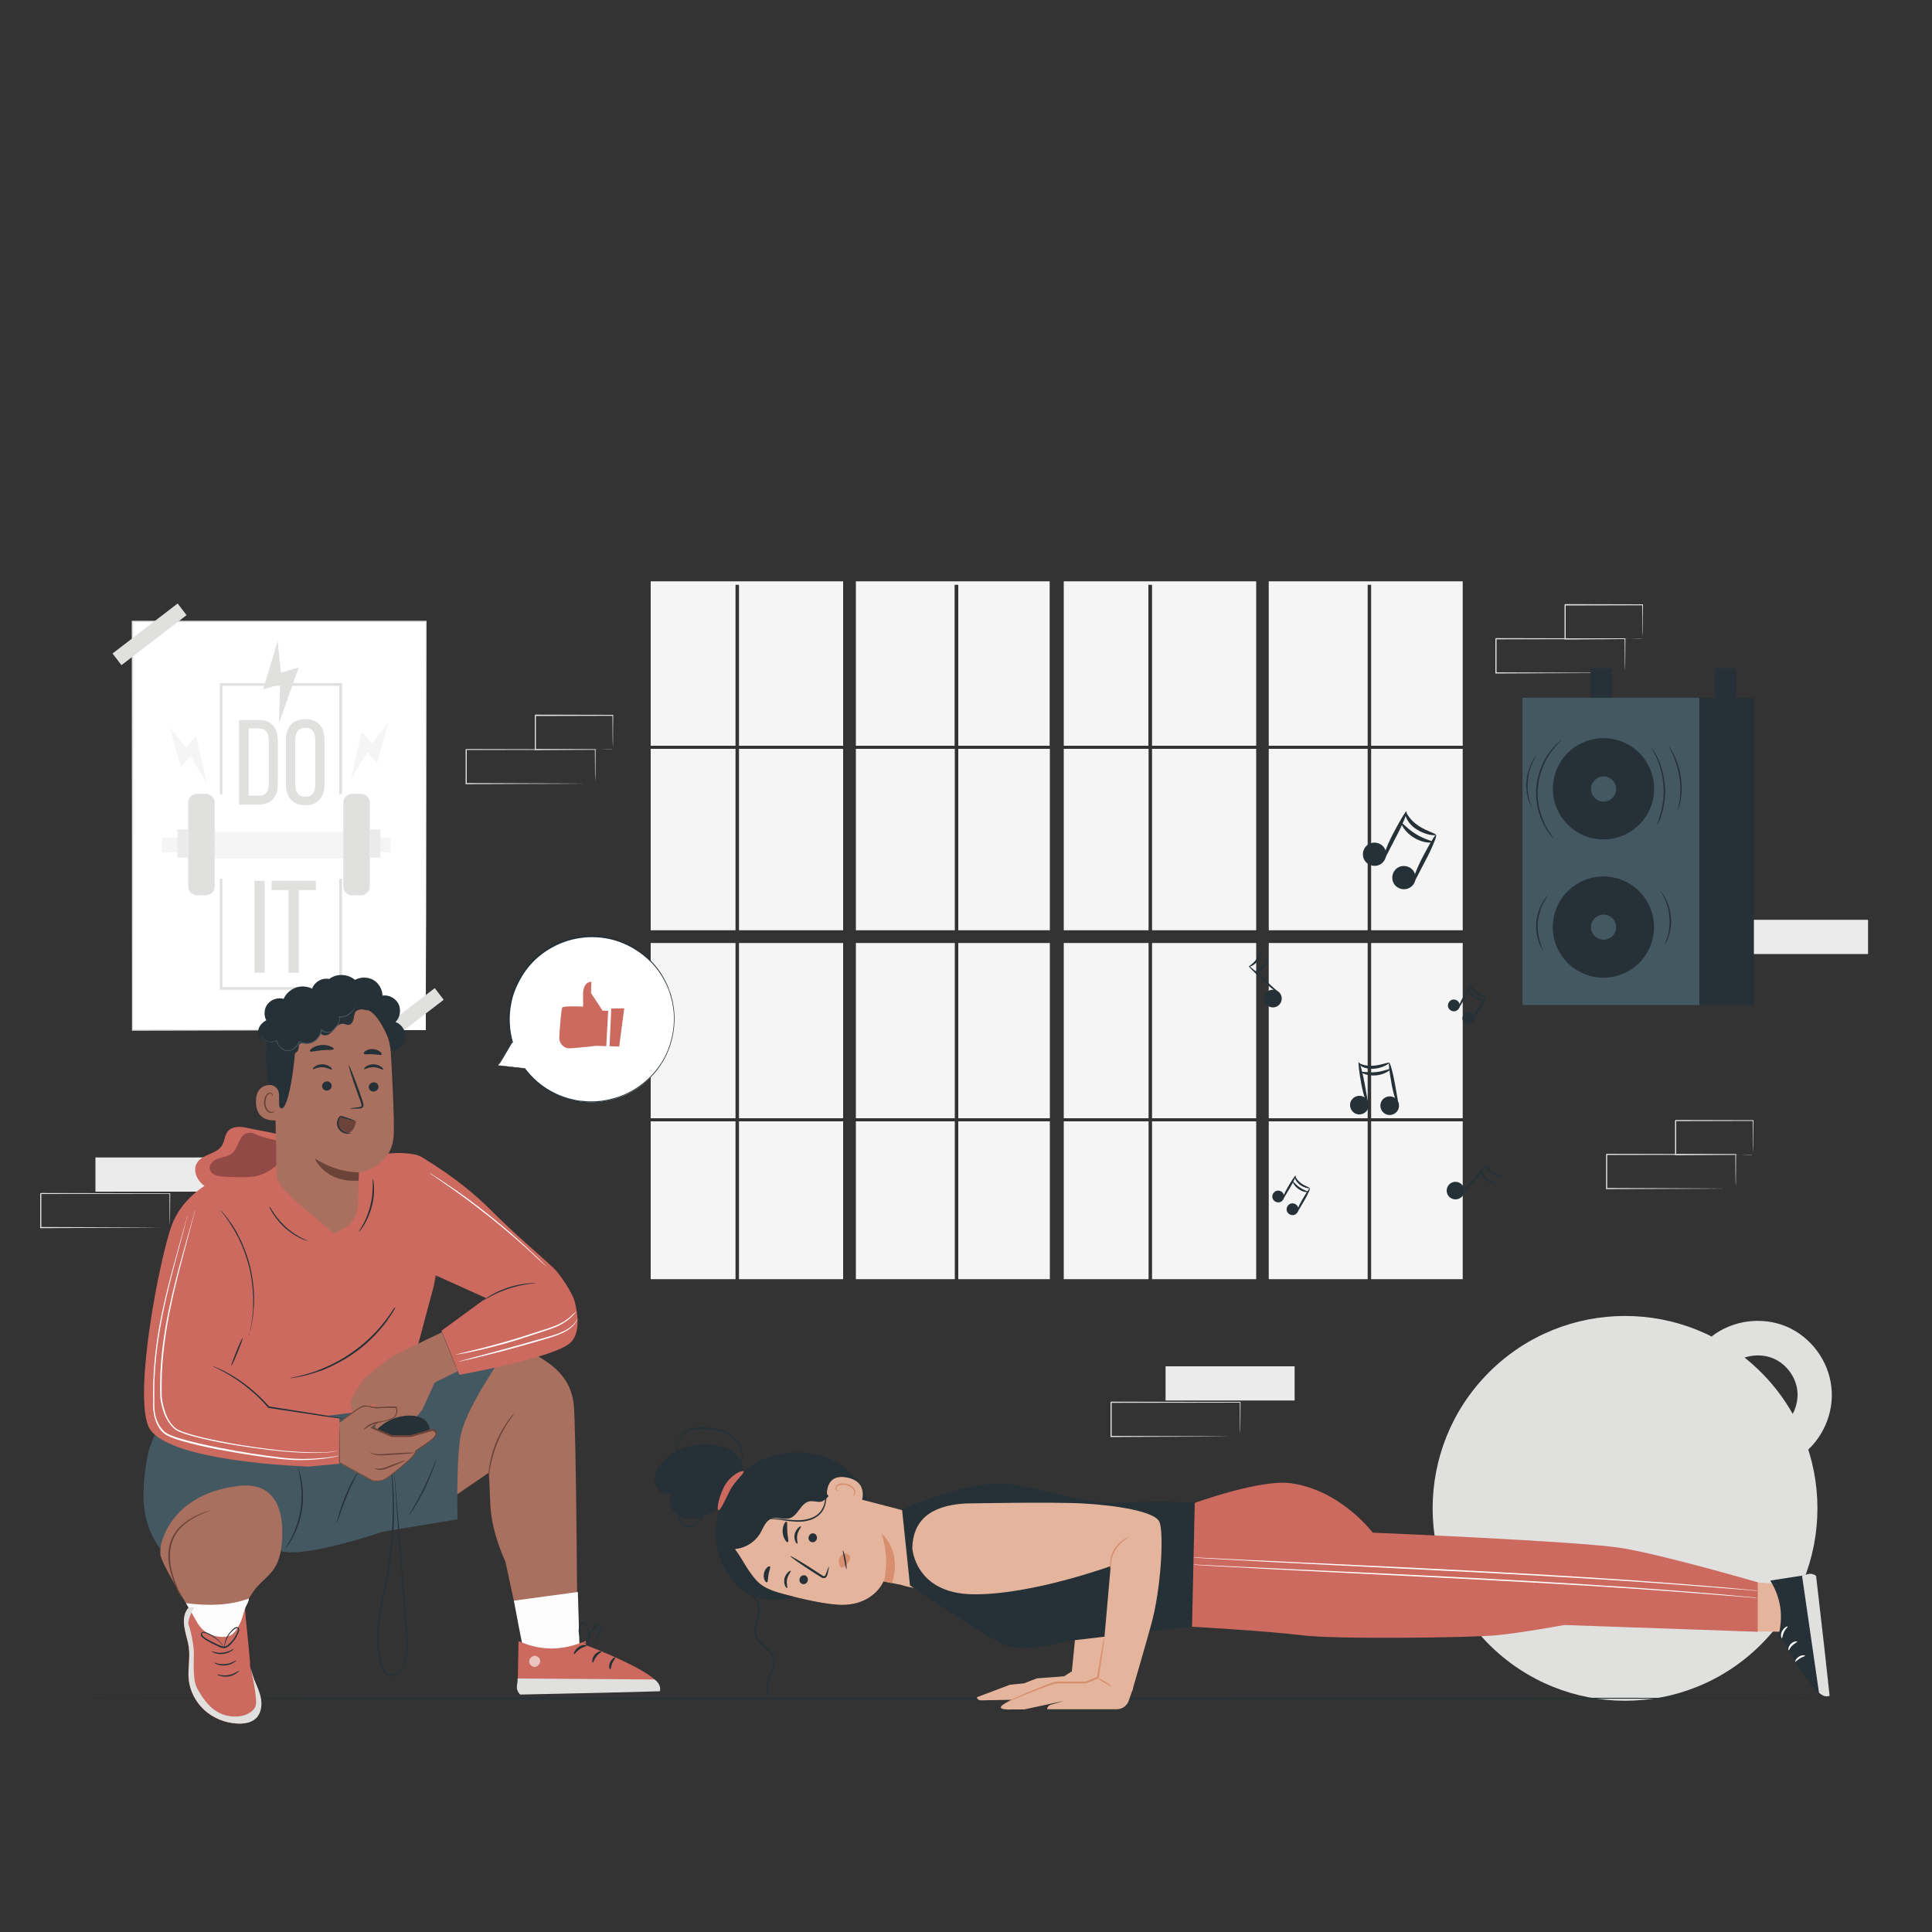 <?xml version="1.0" encoding="utf-8"?>
<!-- Generator: Adobe Illustrator 23.1.1, SVG Export Plug-In . SVG Version: 6.00 Build 0)  -->
<svg version="1.1" id="Capa_1" xmlns="http://www.w3.org/2000/svg" xmlns:xlink="http://www.w3.org/1999/xlink" x="0px" y="0px"
	 viewBox="0 0 1000 1000" style="enable-background:new 0 0 1000 1000;" xml:space="preserve">
<rect x="0" y="0" width="1000" height="1000" fill="#333333" stroke="none"/>
<style type="text/css">
	.st0{fill:#E0E0DF;}
	.st1{fill:#F5F5F5;}
	.st2{fill:#FFFFFF;}
	.st3{fill:#ECEBEB;}
	.st4{fill:#253137;}
	.st5{fill:#445862;}
	.st6{fill:#CD6A5F;}
	.st7{fill:#E4B59C;}
	.st8{fill:#D78F6F;}
	.st9{fill:#A9705F;}
	.st10{fill:#6C4338;}
	.st11{fill:#FCFCFC;}
	.st12{opacity:0.6;}
	.st13{opacity:0.3;}
	.st14{fill:#040006;}
</style>
<g>
	
		<ellipse transform="matrix(0.707 -0.707 0.707 0.707 -305.637 823.567)" class="st0" cx="841.3" cy="780.7" rx="99.6" ry="99.6"/>
	<path class="st0" d="M932.2,753.4l-10.4-14.5c5.9-4.2,9.3-11.9,8.5-19.1c-0.8-7.2-5.8-13.9-12.5-16.7c-6.7-2.8-15-1.7-20.7,2.7
		L886,691.7c10.8-8.4,26-10.4,38.6-5.1c12.6,5.3,21.8,17.6,23.3,31.2C949.5,731.4,943.3,745.4,932.2,753.4z"/>
</g>
<g>
	<rect x="550.6" y="387.6" class="st1" width="43.9" height="93.9"/>
	<rect x="596.3" y="488.1" class="st1" width="53.9" height="90.7"/>
	<polygon class="st1" points="656.7,386 707.9,386 707.9,302.7 709.7,302.7 709.7,386 757.1,386 757.1,300.9 656.7,300.9 	"/>
	<rect x="550.6" y="488.1" class="st1" width="43.9" height="90.7"/>
	<rect x="709.7" y="488.1" class="st1" width="47.4" height="90.7"/>
	<rect x="596.3" y="387.6" class="st1" width="53.9" height="93.9"/>
	<rect x="709.7" y="387.6" class="st1" width="47.4" height="93.9"/>
	<rect x="550.6" y="580.4" class="st1" width="43.9" height="81.7"/>
	<polygon class="st1" points="594.4,386 594.4,302.7 596.3,302.7 596.3,386 650.2,386 650.2,300.9 550.6,300.9 550.6,386 	"/>
	<rect x="596.3" y="580.4" class="st1" width="53.9" height="81.7"/>
	<rect x="709.7" y="580.4" class="st1" width="47.4" height="81.7"/>
	<rect x="656.7" y="387.6" class="st1" width="51.2" height="93.9"/>
	<rect x="656.7" y="580.4" class="st1" width="51.2" height="81.7"/>
	<rect x="656.7" y="488.1" class="st1" width="51.2" height="90.7"/>
</g>
<g>
	<rect x="336.8" y="387.6" class="st1" width="43.9" height="93.9"/>
	<rect x="382.5" y="488.1" class="st1" width="53.9" height="90.7"/>
	<polygon class="st1" points="443,386 494.1,386 494.1,302.7 496,302.7 496,386 543.3,386 543.3,300.9 443,300.9 	"/>
	<rect x="336.8" y="488.1" class="st1" width="43.9" height="90.7"/>
	<rect x="496" y="488.1" class="st1" width="47.4" height="90.7"/>
	<rect x="382.5" y="387.6" class="st1" width="53.9" height="93.9"/>
	<rect x="496" y="387.6" class="st1" width="47.4" height="93.9"/>
	<rect x="336.8" y="580.4" class="st1" width="43.9" height="81.7"/>
	<polygon class="st1" points="380.7,386 380.7,302.7 382.5,302.7 382.5,386 436.4,386 436.4,300.9 336.8,300.9 336.8,386 	"/>
	<rect x="382.5" y="580.4" class="st1" width="53.9" height="81.7"/>
	<rect x="496" y="580.4" class="st1" width="47.4" height="81.7"/>
	<rect x="443" y="387.6" class="st1" width="51.2" height="93.9"/>
	<rect x="443" y="580.4" class="st1" width="51.2" height="81.7"/>
	<rect x="443" y="488.1" class="st1" width="51.2" height="90.7"/>
</g>
<g>
	<g>
		<g>
			<rect x="68.5" y="321.7" class="st2" width="151.9" height="211.5"/>
		</g>
		<g>
			<g>
				<path class="st0" d="M220.5,533.2c0,0,0-0.4,0-1c0-0.7,0-1.7,0-3c0-2.6,0-6.5,0-11.5c0-10.1,0-24.8-0.1-43.4
					c0-37.2-0.1-90.1-0.2-152.6l0.3,0.3c-45.9,0-97.5,0-151.9,0h0l0.4-0.4c0,79.2,0,152.4-0.1,211.5l-0.3-0.3
					c46.1,0.1,84,0.1,110.5,0.2c13.2,0,23.6,0.1,30.6,0.1c3.5,0,6.2,0,8.1,0C219.5,533.2,220.5,533.2,220.5,533.2s-0.9,0-2.7,0
					c-1.8,0-4.5,0-8,0c-7,0-17.4,0-30.6,0.1c-26.5,0-64.5,0.1-110.6,0.2l-0.3,0l0-0.3c0-59.1,0-132.4-0.1-211.5l0-0.4h0.4h0
					c54.4,0,106.1,0,151.9,0h0.3l0,0.3c-0.1,62.6-0.1,115.5-0.2,152.8c0,18.6-0.1,33.3-0.1,43.4c0,5,0,8.9,0,11.5c0,1.3,0,2.3,0,2.9
					C220.5,532.9,220.5,533.2,220.5,533.2z"/>
			</g>
		</g>
	</g>
	<g>
		<rect x="83.8" y="433.5" class="st1" width="118.4" height="7.6"/>
	</g>
	<g>
		<rect x="111.1" y="430.6" class="st1" width="66.7" height="13.8"/>
	</g>
	<g>
		<path class="st0" d="M133.9,372.7c6.8,0,9.9,4.1,9.9,10.9v22c0,6.7-3.1,10.8-9.9,10.8h-10.2v-43.7H133.9z M133.9,411.9
			c3.5,0,5.2-2.2,5.2-6.2v-22.5c0-4-1.7-6.2-5.2-6.2h-5.2v34.8H133.9z"/>
		<path class="st0" d="M148,383.2c0-6.7,3.3-11,10-11c6.7,0,10,4.3,10,11v22.6c0,6.6-3.3,11-10,11c-6.7,0-10-4.4-10-11V383.2z
			 M152.8,406.1c0,4,1.7,6.3,5.2,6.3c3.6,0,5.2-2.3,5.2-6.3V383c0-3.9-1.6-6.3-5.2-6.3c-3.5,0-5.2,2.4-5.2,6.3V406.1z"/>
	</g>
	<g>
		<path class="st0" d="M137,455.9v47.6h-5.3v-47.6H137z"/>
		<path class="st0" d="M149.4,503.5v-42.8h-8.8v-4.8h22.9v4.8h-8.8v42.8H149.4z"/>
	</g>
	<g>
		<g>
			<polygon class="st1" points="87.8,376.3 93.6,397.1 98.6,391.3 107.1,405.7 101.5,381 96.2,386.9 			"/>
		</g>
	</g>
	<g>
		<g>
			<polygon class="st1" points="200.9,374.2 195.1,395 190.1,389.2 181.6,403.6 187.2,378.9 192.5,384.8 			"/>
		</g>
	</g>
	<g>
		<g>
			<polygon class="st0" points="143.7,331.9 136.2,356.8 145,354.2 144.4,374.2 154.6,345.5 145.4,348.2 			"/>
		</g>
	</g>
	<g>
		<polygon class="st0" points="177,411.1 175.6,411.1 175.6,355 115.1,355 115.1,411.1 113.8,411.1 113.8,353.6 177,353.6 		"/>
	</g>
	<g>
		<polygon class="st0" points="177,512.3 113.8,512.3 113.8,454.9 115.1,454.9 115.1,510.9 175.6,510.9 175.6,454.9 177,454.9 		"/>
	</g>
	<g>
		<path class="st0" d="M106.5,463.4H102c-2.5,0-4.6-2-4.6-4.6v-43.3c0-2.5,2-4.6,4.6-4.6h4.5c2.5,0,4.6,2,4.6,4.6v43.3
			C111.1,461.4,109,463.4,106.5,463.4z"/>
	</g>
	<g>
		<path class="st0" d="M186.8,463.4h-4.5c-2.5,0-4.6-2-4.6-4.6v-43.3c0-2.5,2-4.6,4.6-4.6h4.5c2.5,0,4.6,2,4.6,4.6v43.3
			C191.4,461.4,189.3,463.4,186.8,463.4z"/>
	</g>
	<g>
		<g>
			<rect x="91.8" y="429.3" class="st3" width="5.6" height="14.6"/>
		</g>
		<g>
			<rect x="191.3" y="429.3" class="st3" width="5.6" height="14.6"/>
		</g>
	</g>
	<g>
		
			<rect x="56.2" y="324.6" transform="matrix(0.793 -0.609 0.609 0.793 -184.011 115.074)" class="st0" width="42.5" height="7.6"/>
	</g>
	<g>
		
			<rect x="189.3" y="523.7" transform="matrix(0.793 -0.609 0.609 0.793 -277.725 237.327)" class="st0" width="42.5" height="7.6"/>
	</g>
</g>
<g>
	<g>
		<rect x="603.3" y="707.2" class="st3" width="66.8" height="17.7"/>
	</g>
	<g>
		<rect x="900.1" y="476.1" class="st3" width="66.8" height="17.7"/>
	</g>
	<g>
		<g>
			<path class="st0" d="M641.9,743.5c0,0,0-0.1,0-0.3c0-0.2,0-0.5,0-0.9c0-0.8,0-2-0.1-3.5c0-3.1-0.1-7.4-0.1-13l0.2,0.2
				c-15.3,0-39.5,0.1-66.8,0.1c0.2-0.2-0.3,0.3,0.3-0.3v0v0v0v0v0.1v0.1v0.3l0,0.6v1.1c0,0.8,0,1.5,0,2.3c0,1.5,0,3,0,4.5
				c0,2.9,0,5.8,0,8.7l-0.3-0.3c19,0.1,35.7,0.1,47.6,0.2c5.9,0,10.7,0.1,14,0.1c1.6,0,2.9,0,3.8,0c0.4,0,0.7,0,1,0
				C641.8,743.4,641.9,743.5,641.9,743.5c0,0-0.1,0-0.3,0c-0.2,0-0.6,0-1,0c-0.9,0-2.1,0-3.7,0c-3.3,0-8.1,0.1-14,0.1
				c-12,0-28.7,0.1-47.8,0.2l-0.3,0l0-0.3c0-2.8,0-5.7,0-8.7c0-1.5,0-3,0-4.5c0-0.7,0-1.5,0-2.3l0-1.1v-0.6v-0.3v-0.1v-0.1v0v0v0v0
				c0.7-0.7,0.2-0.2,0.3-0.3c27.3,0.1,51.5,0.1,66.8,0.1l0.2,0l0,0.2c0,5.6-0.1,10-0.1,13.1c0,1.5,0,2.6-0.1,3.4c0,0.4,0,0.6,0,0.9
				C641.9,743.4,641.9,743.5,641.9,743.5z"/>
		</g>
	</g>
</g>
<g>
	<g>
		<rect x="49.4" y="599.1" class="st3" width="66.8" height="17.7"/>
	</g>
	<g>
		<g>
			<path class="st0" d="M87.9,635.4c0,0,0-0.1,0-0.3c0-0.2,0-0.5,0-0.9c0-0.8,0-2-0.1-3.5c0-3.1-0.1-7.4-0.1-13l0.2,0.2
				c-15.3,0-39.5,0.1-66.8,0.1c0.2-0.2-0.3,0.3,0.3-0.3v0v0v0v0v0.1v0.1v0.3v0.6v1.1c0,0.8,0,1.5,0,2.3c0,1.5,0,3,0,4.5
				c0,2.9,0,5.8,0,8.7l-0.3-0.3c19,0.1,35.7,0.1,47.6,0.2c5.9,0,10.7,0.1,14,0.1c1.6,0,2.9,0,3.8,0c0.4,0,0.7,0,1,0
				C87.8,635.4,87.9,635.4,87.9,635.4c0,0-0.1,0-0.3,0c-0.2,0-0.6,0-1,0c-0.9,0-2.1,0-3.7,0c-3.3,0-8.1,0.1-14,0.1
				c-12,0-28.7,0.1-47.8,0.2l-0.3,0l0-0.3c0-2.8,0-5.7,0-8.7c0-1.5,0-3,0-4.5c0-0.7,0-1.5,0-2.3l0-1.1v-0.6V618v-0.1v-0.1v0v0v0v0
				c0.7-0.7,0.2-0.2,0.3-0.3c27.3,0.1,51.5,0.1,66.8,0.1l0.2,0l0,0.2c0,5.6-0.1,10-0.1,13.1c0,1.5,0,2.6-0.1,3.4c0,0.4,0,0.6,0,0.9
				C88,635.3,88,635.4,87.9,635.4z"/>
		</g>
	</g>
</g>
<g>
	<g>
		<g>
			<path class="st0" d="M898.4,615.2c0,0,0-0.1,0-0.3c0-0.2,0-0.5,0-0.9c0-0.8,0-2-0.1-3.5c0-3.1-0.1-7.4-0.1-13l0.2,0.2
				c-15.3,0-39.5,0.1-66.8,0.1c0.2-0.2-0.3,0.3,0.3-0.3v0v0v0v0v0.1v0.1l0,0.3v0.6v1.1c0,0.8,0,1.5,0,2.3c0,1.5,0,3,0,4.5
				c0,2.9,0,5.8,0,8.7l-0.3-0.3c19,0.1,35.7,0.1,47.6,0.2c5.9,0,10.7,0.1,14,0.1c1.6,0,2.9,0,3.8,0c0.4,0,0.7,0,1,0
				C898.2,615.2,898.3,615.2,898.4,615.2c0,0-0.1,0-0.3,0c-0.2,0-0.6,0-1,0c-0.9,0-2.1,0-3.7,0c-3.3,0-8.1,0.1-14,0.1
				c-12,0-28.7,0.1-47.8,0.2l-0.3,0l0-0.3c0-2.8,0-5.7,0-8.7c0-1.5,0-3,0-4.5c0-0.7,0-1.5,0-2.3l0-1.1v-0.6v-0.3v-0.1v-0.1v0v0v0v0
				c0.7-0.7,0.2-0.2,0.3-0.3c27.3,0.1,51.5,0.1,66.8,0.1l0.2,0l0,0.2c0,5.6-0.1,10-0.1,13.1c0,1.5,0,2.6-0.1,3.4c0,0.4,0,0.6,0,0.9
				C898.4,615.2,898.4,615.3,898.4,615.2z"/>
		</g>
	</g>
	<g>
		<g>
			<path class="st0" d="M907.4,597.6c0,0,0-0.1,0-0.3c0-0.3,0-0.6,0-0.9c0-0.9,0-2.1-0.1-3.5c0-3.1-0.1-7.5-0.1-12.9l0.2,0.2
				c-10.4,0-24.5,0.1-40.1,0.1c-0.3,0.3,0.4-0.4,0.3-0.3v0v0v0v0v0.1v0.1l0,0.3v0.6l0,1.2c0,0.8,0,1.5,0,2.3c0,1.5,0,3,0,4.5
				c0,3,0,5.8,0,8.6l-0.3-0.3c11.6,0.1,21.6,0.1,28.7,0.2c3.5,0,6.4,0.1,8.4,0.1c0.9,0,1.7,0,2.3,0
				C907.1,597.5,907.4,597.6,907.4,597.6c0,0-0.2,0-0.7,0c-0.6,0-1.3,0-2.2,0c-2,0-4.8,0.1-8.3,0.1c-7.2,0-17.3,0.1-28.9,0.2l-0.3,0
				l0-0.3c0-2.7,0-5.6,0-8.6c0-1.5,0-3,0-4.5c0-0.8,0-1.5,0-2.3l0-1.2v-0.6v-0.3V580V580v0v0v0v0c-0.1,0.1,0.6-0.6,0.3-0.3
				c15.6,0,29.7,0.1,40.1,0.1l0.2,0l0,0.2c-0.1,5.4-0.1,9.9-0.1,13c0,1.5,0,2.6-0.1,3.5C907.4,597.2,907.4,597.6,907.4,597.6z"/>
		</g>
	</g>
</g>
<g>
	<g>
		<g>
			<path class="st0" d="M841.1,348.3c0,0,0-0.1,0-0.3c0-0.2,0-0.5,0-0.9c0-0.8,0-2-0.1-3.5c0-3.1-0.1-7.4-0.1-13l0.2,0.2
				c-15.3,0-39.5,0.1-66.8,0.1c0.2-0.2-0.3,0.3,0.3-0.3v0v0v0v0v0.1v0.1l0,0.3v0.6v1.1c0,0.8,0,1.5,0,2.3c0,1.5,0,3,0,4.5
				c0,2.9,0,5.8,0,8.7l-0.3-0.3c19,0.1,35.7,0.1,47.6,0.2c5.9,0,10.7,0.1,14,0.1c1.6,0,2.9,0,3.8,0c0.4,0,0.7,0,1,0
				C841,348.3,841.1,348.3,841.1,348.3c0,0-0.1,0-0.3,0c-0.2,0-0.6,0-1,0c-0.9,0-2.1,0-3.7,0c-3.3,0-8.1,0.1-14,0.1
				c-12,0-28.7,0.1-47.8,0.2l-0.3,0l0-0.3c0-2.8,0-5.7,0-8.7c0-1.5,0-3,0-4.5c0-0.7,0-1.5,0-2.3l0-1.1v-0.6v-0.3v-0.1v-0.1v0v0v0v0
				c0.7-0.7,0.2-0.2,0.3-0.3c27.3,0.1,51.5,0.1,66.8,0.1l0.2,0l0,0.2c0,5.6-0.1,10-0.1,13.1c0,1.5,0,2.6-0.1,3.4c0,0.4,0,0.6,0,0.9
				C841.1,348.2,841.1,348.3,841.1,348.3z"/>
		</g>
	</g>
	<g>
		<g>
			<path class="st0" d="M850.2,330.7c0,0,0-0.1,0-0.3c0-0.3,0-0.6,0-0.9c0-0.9,0-2.1-0.1-3.5c0-3.1-0.1-7.5-0.1-12.9l0.2,0.2
				c-10.4,0-24.5,0.1-40.1,0.1c-0.3,0.3,0.4-0.4,0.3-0.3v0v0v0v0v0.1v0.1l0,0.3v0.6l0,1.2c0,0.8,0,1.5,0,2.3c0,1.5,0,3,0,4.5
				c0,3,0,5.8,0,8.6l-0.3-0.3c11.6,0.1,21.6,0.1,28.7,0.2c3.5,0,6.4,0.1,8.4,0.1c0.9,0,1.7,0,2.3,0
				C849.9,330.6,850.1,330.6,850.2,330.7c0,0-0.2,0-0.7,0c-0.6,0-1.3,0-2.2,0c-2,0-4.8,0.1-8.3,0.1c-7.2,0-17.3,0.1-28.9,0.2l-0.3,0
				l0-0.3c0-2.7,0-5.6,0-8.6c0-1.5,0-3,0-4.5c0-0.8,0-1.5,0-2.3l0-1.2v-0.6v-0.3v-0.1v-0.1v0v0v0v0c-0.1,0.1,0.6-0.6,0.3-0.3
				c15.6,0,29.7,0.1,40.1,0.1l0.2,0l0,0.2c-0.1,5.4-0.1,9.9-0.1,13c0,1.5,0,2.6-0.1,3.5C850.2,330.3,850.2,330.7,850.2,330.7z"/>
		</g>
	</g>
</g>
<g>
	<g>
		<g>
			<path class="st0" d="M308.1,405.6c0,0,0-0.1,0-0.3c0-0.2,0-0.5,0-0.9c0-0.8,0-2-0.1-3.5c0-3.1-0.1-7.4-0.1-13l0.2,0.2
				c-15.3,0-39.5,0.1-66.8,0.1c0.2-0.2-0.3,0.3,0.3-0.3v0v0v0v0v0.1v0.1l0,0.3v0.6v1.1c0,0.8,0,1.5,0,2.3c0,1.5,0,3,0,4.5
				c0,2.9,0,5.8,0,8.7l-0.3-0.3c19,0.1,35.7,0.1,47.6,0.2c5.9,0,10.7,0.1,14,0.1c1.6,0,2.9,0,3.8,0c0.4,0,0.7,0,1,0
				C308,405.6,308.1,405.6,308.1,405.6c0,0-0.1,0-0.3,0c-0.2,0-0.6,0-1,0c-0.9,0-2.1,0-3.7,0c-3.3,0-8.1,0.1-14,0.1
				c-12,0-28.7,0.1-47.8,0.2l-0.3,0l0-0.3c0-2.8,0-5.7,0-8.7c0-1.5,0-3,0-4.5c0-0.7,0-1.5,0-2.3l0-1.1v-0.6v-0.3V388V388v0v0v0v0
				c0.7-0.7,0.2-0.2,0.3-0.3c27.3,0.1,51.5,0.1,66.8,0.1l0.2,0l0,0.2c0,5.6-0.1,10-0.1,13.1c0,1.5,0,2.6-0.1,3.4c0,0.4,0,0.6,0,0.9
				C308.1,405.5,308.1,405.6,308.1,405.6z"/>
		</g>
	</g>
	<g>
		<g>
			<path class="st0" d="M317.2,387.9c0,0,0-0.1,0-0.3c0-0.3,0-0.6,0-0.9c0-0.9,0-2.1-0.1-3.5c0-3.1-0.1-7.5-0.1-12.9l0.2,0.2
				c-10.4,0-24.5,0.1-40.1,0.1c-0.3,0.3,0.4-0.4,0.3-0.3v0v0v0v0v0.1v0.1l0,0.3v0.6l0,1.2c0,0.8,0,1.5,0,2.3c0,1.5,0,3,0,4.5
				c0,3,0,5.8,0,8.6l-0.3-0.3c11.6,0.1,21.6,0.1,28.7,0.2c3.5,0,6.4,0.1,8.4,0.1c0.9,0,1.7,0,2.3,0
				C316.9,387.9,317.2,387.9,317.2,387.9c0,0-0.2,0-0.7,0c-0.6,0-1.3,0-2.2,0c-2,0-4.8,0.1-8.3,0.1c-7.2,0-17.3,0.1-28.9,0.2l-0.3,0
				l0-0.3c0-2.7,0-5.6,0-8.6c0-1.5,0-3,0-4.5c0-0.8,0-1.5,0-2.3l0-1.2v-0.6v-0.3v-0.1v-0.1v0v0v0v0c-0.1,0.1,0.6-0.6,0.3-0.3
				c15.6,0,29.7,0.1,40.1,0.1l0.2,0l0,0.2c-0.1,5.4-0.1,9.9-0.1,13c0,1.5,0,2.6-0.1,3.5C317.2,387.5,317.2,387.9,317.2,387.9z"/>
		</g>
	</g>
</g>
<g>
	<g>
		<path class="st4" d="M961.9,879c0,0.2-209.6,0.4-468.1,0.4c-258.6,0-468.1-0.2-468.1-0.4s209.5-0.4,468.1-0.4
			C752.4,878.7,961.9,878.8,961.9,879z"/>
	</g>
</g>
<g>
	<g>
		
			<rect x="823.4" y="345.9" transform="matrix(-1 -1.224647e-16 1.224647e-16 -1 1657.82 712.633)" class="st4" width="11.1" height="20.8"/>
	</g>
	<g>
		<g>
			<g>
				
					<rect x="788" y="361.2" transform="matrix(-1 -1.224647e-16 1.224647e-16 -1 1667.596 881.381)" class="st5" width="91.6" height="159"/>
			</g>
		</g>
		<g>
			<g>
				
					<rect x="879.6" y="361.2" transform="matrix(-1 -1.224647e-16 1.224647e-16 -1 1787.415 881.381)" class="st4" width="28.2" height="159"/>
			</g>
		</g>
		<g>
			<g>
				<g>
					
						<ellipse transform="matrix(0.161 -0.987 0.987 0.161 293.241 1161.733)" class="st4" cx="830" cy="408.4" rx="26.2" ry="26.2"/>
				</g>
			</g>
			<g>
				<g>
					<path class="st5" d="M823.5,408.4c0,3.6,2.9,6.5,6.5,6.5c3.6,0,6.5-2.9,6.5-6.5c0-3.6-2.9-6.5-6.5-6.5
						C826.4,401.9,823.5,404.8,823.5,408.4z"/>
				</g>
			</g>
		</g>
		<g>
			<g>
				<g>
					
						<ellipse transform="matrix(0.995 -9.890854e-02 9.890854e-02 0.995 -43.398 84.449)" class="st4" cx="830" cy="479.9" rx="26.2" ry="26.2"/>
				</g>
			</g>
			<g>
				<g>
					<path class="st5" d="M823.5,479.9c0,3.6,2.9,6.5,6.5,6.5c3.6,0,6.5-2.9,6.5-6.5c0-3.6-2.9-6.5-6.5-6.5
						C826.4,473.4,823.5,476.3,823.5,479.9z"/>
				</g>
			</g>
		</g>
	</g>
	<g>
		<g>
			<g>
				<path class="st4" d="M804,434c0,0-0.2-0.1-0.4-0.4c-0.2-0.3-0.6-0.7-1.1-1.3c-0.9-1.1-2.1-2.9-3.3-5.2c-2.4-4.5-4.7-11.7-4-19.7
					c0.7-8,4.1-14.7,7.3-18.7c1.6-2.1,3.1-3.6,4.2-4.5c0.5-0.5,1-0.8,1.3-1.1c0.3-0.2,0.5-0.3,0.5-0.3c0,0-0.6,0.6-1.6,1.6
					c-1,1-2.4,2.6-3.9,4.6c-3,4.1-6.3,10.7-7,18.5c-0.7,7.8,1.5,14.9,3.8,19.4c1.1,2.3,2.3,4.1,3.1,5.2
					C803.6,433.3,804.1,433.9,804,434z"/>
			</g>
		</g>
		<g>
			<g>
				<path class="st4" d="M792.7,417.8c0,0-0.2-0.3-0.5-1c-0.3-0.6-0.7-1.6-1.1-2.8c-0.8-2.4-1.3-6-1-9.9c0.4-3.9,1.6-7.3,2.8-9.6
					c0.6-1.1,1.1-2,1.6-2.6c0.4-0.6,0.7-0.9,0.7-0.8c0.1,0.1-0.8,1.4-1.9,3.6c-1.1,2.3-2.2,5.6-2.5,9.4c-0.4,3.8,0.1,7.3,0.7,9.7
					C792.2,416.3,792.8,417.7,792.7,417.8z"/>
			</g>
		</g>
		<g>
			<g>
				<path class="st4" d="M857.6,427c-0.1-0.1,0.9-2.2,1.9-5.8c0.5-1.8,0.9-4,1.3-6.5c0.3-2.5,0.4-5.2,0.2-8
					c-0.2-2.8-0.7-5.5-1.3-7.9c-0.6-2.4-1.4-4.5-2.1-6.2c-1.5-3.4-2.8-5.4-2.7-5.5c0,0,0.4,0.4,1,1.3c0.3,0.4,0.6,1,1,1.7
					c0.4,0.7,0.8,1.4,1.2,2.3c0.8,1.7,1.6,3.8,2.3,6.3c0.6,2.4,1.1,5.2,1.4,8.1c0.2,2.9,0.1,5.7-0.3,8.2c-0.3,2.5-0.8,4.7-1.4,6.5
					c-0.2,0.9-0.6,1.7-0.8,2.4c-0.3,0.7-0.5,1.3-0.8,1.8C857.9,426.5,857.6,427,857.6,427z"/>
			</g>
		</g>
		<g>
			<g>
				<path class="st4" d="M868.4,419.7c-0.1,0,0.4-1.9,0.9-5c0.5-3.1,0.7-7.4,0-12.2c-0.7-4.7-2.1-8.8-3.4-11.7
					c-1.3-2.9-2.3-4.5-2.2-4.6c0,0,0.3,0.4,0.8,1.1c0.5,0.7,1.1,1.8,1.9,3.3c1.4,2.8,3,7,3.6,11.8c0.7,4.8,0.4,9.2-0.2,12.3
					c-0.3,1.6-0.6,2.8-0.9,3.6C868.6,419.3,868.4,419.8,868.4,419.7z"/>
			</g>
		</g>
		<g>
			<g>
				<path class="st4" d="M798.9,492.3c0,0-0.3-0.3-0.7-1c-0.2-0.3-0.5-0.8-0.7-1.3c-0.2-0.5-0.6-1.1-0.8-1.8c-0.5-1.3-1-3-1.3-4.8
					c-0.3-1.9-0.4-4-0.2-6.1c0.2-2.2,0.7-4.2,1.3-6c0.6-1.8,1.4-3.3,2.1-4.5c0.3-0.6,0.7-1.1,1.1-1.6c0.3-0.5,0.6-0.8,0.9-1.1
					c0.5-0.6,0.8-0.9,0.9-0.9c0.1,0.1-1.1,1.4-2.4,3.8c-0.7,1.2-1.4,2.7-1.9,4.5c-0.5,1.8-1,3.7-1.2,5.9c-0.2,2.1-0.1,4.1,0.2,6
					c0.3,1.8,0.7,3.4,1.1,4.8C798,490.8,799,492.3,798.9,492.3z"/>
			</g>
		</g>
		<g>
			<g>
				<path class="st4" d="M861.7,488.9c-0.1-0.1,0.6-1.5,1.4-4c0.4-1.2,0.7-2.8,0.9-4.5c0.2-1.7,0.2-3.6,0.1-5.6
					c-0.2-2-0.5-3.8-1-5.5c-0.5-1.6-1-3.1-1.6-4.3c-1.1-2.4-2.1-3.7-2-3.7c0,0,0.3,0.3,0.8,0.9c0.5,0.6,1,1.5,1.7,2.7
					c0.6,1.2,1.3,2.6,1.8,4.3c0.5,1.7,0.9,3.6,1.1,5.6c0.2,2,0.1,4-0.2,5.7c-0.3,1.7-0.6,3.3-1.1,4.5c-0.4,1.3-0.9,2.2-1.2,2.9
					C861.9,488.6,861.7,489,861.7,488.9z"/>
			</g>
		</g>
		<g>
			
				<rect x="887.8" y="345.9" transform="matrix(-1 -1.224647e-16 1.224647e-16 -1 1786.608 712.633)" class="st4" width="11.1" height="20.8"/>
		</g>
	</g>
</g>
<g>
	<g>
		<g>
			<g>
				<g>
					<path class="st4" d="M663.2,515.4c0.8,2.4-0.5,5-2.9,5.8c-2.4,0.8-5-0.5-5.8-2.9c-0.8-2.4,0.5-5,2.9-5.8
						C659.8,511.7,662.4,513,663.2,515.4z"/>
				</g>
			</g>
		</g>
		<g>
			<g>
				<g>
					<g>
						<path class="st4" d="M662.1,514.1c-0.2,0.2-4.2-2.4-8.4-6.5c-4.2-4.1-7.6-7.4-7.4-7.6c0.2-0.2,3.9,2.8,8.1,6.8
							C658.6,510.9,662.3,513.9,662.1,514.1z"/>
					</g>
				</g>
			</g>
		</g>
		<g>
			<g>
				<g>
					<g>
						<path class="st4" d="M652.7,492.6c0.3,0,0.1,2.6-1.8,4.9c-1.9,2.4-4.4,3.1-4.4,2.8c-0.1-0.3,1.9-1.3,3.6-3.5
							C651.8,494.8,652.4,492.6,652.7,492.6z"/>
					</g>
				</g>
			</g>
		</g>
		<g>
			<g>
				<g>
					<g>
						<path class="st4" d="M655.9,496.1c0.3,0,0.2,2.5-1.8,4.7c-2,2.2-4.6,2.4-4.6,2.2c-0.1-0.3,2.1-0.9,3.8-2.9
							C655.2,498.2,655.6,496.1,655.9,496.1z"/>
					</g>
				</g>
			</g>
		</g>
	</g>
	<g>
		<g>
			<g>
				<g>
					<path class="st4" d="M755,620.5c-2.4,0.9-5-0.3-5.9-2.6c-0.9-2.4,0.3-5,2.6-5.9c2.4-0.9,5,0.3,5.9,2.6
						C758.6,617,757.4,619.6,755,620.5z"/>
				</g>
			</g>
		</g>
		<g>
			<g>
				<g>
					<g>
						<path class="st4" d="M756.2,619.4c-0.2-0.1,2.2-4.3,6.1-8.7c3.9-4.4,7-7.9,7.2-7.7c0.2,0.2-2.6,4-6.5,8.4
							C759.2,615.7,756.4,619.5,756.2,619.4z"/>
					</g>
				</g>
			</g>
		</g>
		<g>
			<g>
				<g>
					<g>
						<path class="st4" d="M777.2,609c0,0.3-2.6,0.2-5-1.6c-2.5-1.8-3.3-4.2-3-4.3c0.3-0.1,1.4,1.9,3.6,3.5
							C775,608.2,777.3,608.7,777.2,609z"/>
					</g>
				</g>
			</g>
		</g>
		<g>
			<g>
				<g>
					<g>
						<path class="st4" d="M773.9,612.4c0,0.3-2.5,0.3-4.8-1.6c-2.3-1.9-2.6-4.4-2.4-4.5c0.3-0.1,1,2,3,3.7
							C771.8,611.7,774,612.1,773.9,612.4z"/>
					</g>
				</g>
			</g>
		</g>
	</g>
	<g>
		<g>
			<g>
				<g>
					<g>
						<g>
							<path class="st4" d="M714.9,447.1c-2.7,1.9-6.5,1.2-8.4-1.5c-1.9-2.7-1.2-6.5,1.5-8.4s6.5-1.2,8.4,1.5
								S717.6,445.2,714.9,447.1z"/>
						</g>
					</g>
				</g>
				<g>
					<g>
						<g>
							<g>
								<path class="st4" d="M716,445.2c-0.6-0.2,1.2-6.3,4.8-13.2c3.6-6.9,6.7-12.2,7.2-12c0.6,0.2-1.7,6.2-5.3,13
									C719.1,439.7,716.6,445.4,716,445.2z"/>
							</g>
						</g>
					</g>
				</g>
				<g>
					<g>
						<g>
							<g>
								<path class="st4" d="M743.2,432.1c0,0.5-5,0.4-10.1-2.9c-2.5-1.6-4.3-3.8-5.1-5.7c-0.9-1.8-0.6-3.2-0.4-3.2
									c0.3,0,0.6,1.1,1.7,2.5c1,1.4,2.7,3.2,5,4.7C738.8,430.4,743.3,431.4,743.2,432.1z"/>
							</g>
						</g>
					</g>
				</g>
			</g>
			<g>
				<g>
					<g>
						<path class="st4" d="M730.1,459.2c-2.7,1.9-6.5,1.2-8.4-1.5c-1.9-2.7-1.2-6.5,1.5-8.4c2.7-1.9,6.5-1.2,8.4,1.5
							C733.5,453.5,732.9,457.3,730.1,459.2z"/>
					</g>
				</g>
			</g>
			<g>
				<g>
					<g>
						<g>
							<path class="st4" d="M731.3,457.3c-0.6-0.2,1.2-6.3,4.8-13.2c3.6-6.9,6.7-12.2,7.2-12c0.6,0.2-1.7,6.2-5.3,13
								C734.4,451.8,731.8,457.5,731.3,457.3z"/>
						</g>
					</g>
				</g>
			</g>
			<g>
				<g>
					<g>
						<g>
							<path class="st4" d="M741.5,435.8c0,0.5-4.8,0.8-9.6-2.2c-4.9-2.9-6.9-7.3-6.4-7.5c0.5-0.3,3.1,3.1,7.5,5.7
								C737.3,434.5,741.5,435.2,741.5,435.8z"/>
						</g>
					</g>
				</g>
			</g>
		</g>
	</g>
	<g>
		<g>
			<g>
				<g>
					<g>
						<g>
							<path class="st4" d="M754.1,523c-1.4,0.9-3.3,0.4-4.2-1s-0.4-3.3,1-4.2c1.4-0.9,3.3-0.4,4.2,1
								C756,520.2,755.6,522.1,754.1,523z"/>
						</g>
					</g>
				</g>
				<g>
					<g>
						<g>
							<g>
								<path class="st4" d="M754.8,522.1c-0.3-0.1,0.8-3.2,2.8-6.6c2-3.4,3.7-6.1,4-5.9c0.3,0.1-1,3.1-3,6.5
									C756.5,519.4,755,522.2,754.8,522.1z"/>
							</g>
						</g>
					</g>
				</g>
				<g>
					<g>
						<g>
							<g>
								<path class="st4" d="M769,516.1c0,0.2-2.6,0.1-5.1-1.7c-1.2-0.9-2.1-2.1-2.5-3c-0.4-1-0.2-1.6-0.1-1.6
									c0.2,0,0.3,0.6,0.8,1.3c0.5,0.8,1.3,1.7,2.4,2.5C766.7,515.2,769,515.8,769,516.1z"/>
							</g>
						</g>
					</g>
				</g>
			</g>
			<g>
				<g>
					<g>
						<path class="st4" d="M761.6,529.6c-1.4,0.9-3.3,0.4-4.2-1c-0.9-1.4-0.4-3.3,1-4.2c1.4-0.9,3.3-0.4,4.2,1
							C763.5,526.8,763,528.7,761.6,529.6z"/>
					</g>
				</g>
			</g>
			<g>
				<g>
					<g>
						<g>
							<path class="st4" d="M762.2,528.6c-0.3-0.1,0.8-3.2,2.8-6.6c2-3.4,3.7-6.1,4-5.9c0.3,0.1-1,3.1-3,6.5
								C763.9,525.9,762.5,528.8,762.2,528.6z"/>
						</g>
					</g>
				</g>
			</g>
			<g>
				<g>
					<g>
						<g>
							<path class="st4" d="M768,518c0,0.3-2.4,0.3-4.8-1.4c-2.4-1.6-3.3-3.9-3.1-4c0.3-0.2,1.5,1.7,3.7,3.1
								C765.9,517.2,768,517.7,768,518z"/>
						</g>
					</g>
				</g>
			</g>
		</g>
	</g>
	<g>
		<g>
			<g>
				<g>
					<g>
						<g>
							<path class="st4" d="M663.2,621.9c-1.4,0.9-3.3,0.4-4.2-1c-0.9-1.4-0.4-3.3,1-4.2c1.4-0.9,3.3-0.4,4.2,1
								C665,619.1,664.6,621,663.2,621.9z"/>
						</g>
					</g>
				</g>
				<g>
					<g>
						<g>
							<g>
								<path class="st4" d="M663.8,621c-0.3-0.1,0.8-3.2,2.8-6.6c2-3.4,3.7-6.1,4-5.9c0.3,0.1-1,3.1-3,6.5
									C665.5,618.3,664.1,621.1,663.8,621z"/>
							</g>
						</g>
					</g>
				</g>
				<g>
					<g>
						<g>
							<g>
								<path class="st4" d="M678,615c0,0.2-2.6,0.1-5.1-1.7c-1.2-0.9-2.1-2.1-2.5-3c-0.4-1-0.2-1.6-0.1-1.6c0.2,0,0.3,0.6,0.8,1.3
									c0.5,0.8,1.3,1.7,2.4,2.5C675.8,614.1,678.1,614.7,678,615z"/>
							</g>
						</g>
					</g>
				</g>
			</g>
			<g>
				<g>
					<g>
						<path class="st4" d="M670.6,628.5c-1.4,0.9-3.3,0.4-4.2-1c-0.9-1.4-0.4-3.3,1-4.2c1.4-0.9,3.3-0.4,4.2,1
							C672.5,625.7,672,627.6,670.6,628.5z"/>
					</g>
				</g>
			</g>
			<g>
				<g>
					<g>
						<g>
							<path class="st4" d="M671.2,627.6c-0.3-0.1,0.8-3.2,2.8-6.6c2-3.4,3.7-6.1,4-5.9c0.3,0.1-1,3.1-3,6.5
								C673,624.9,671.5,627.7,671.2,627.6z"/>
						</g>
					</g>
				</g>
			</g>
			<g>
				<g>
					<g>
						<g>
							<path class="st4" d="M677,616.9c0,0.3-2.4,0.3-4.8-1.4c-2.4-1.6-3.3-3.9-3.1-4c0.3-0.2,1.5,1.7,3.7,3.1
								C674.9,616.1,677,616.6,677,616.9z"/>
						</g>
					</g>
				</g>
			</g>
		</g>
	</g>
	<g>
		<g>
			<g>
				<g>
					<g>
						<g>
							<path class="st4" d="M708.2,573.5c-0.8,2.5-3.6,3.9-6.1,3.1c-2.5-0.8-3.9-3.6-3.1-6.1c0.8-2.5,3.6-3.9,6.1-3.1
								C707.6,568.2,709,571,708.2,573.5z"/>
						</g>
					</g>
				</g>
				<g>
					<g>
						<g>
							<g>
								<path class="st4" d="M708,571.8c-0.4,0.2-2.3-4.6-3.4-10.8c-1.1-6.1-1.7-11.1-1.3-11.2c0.5-0.1,1.9,4.8,3,10.9
									C707.3,566.8,708.5,571.6,708,571.8z"/>
							</g>
						</g>
					</g>
				</g>
				<g>
					<g>
						<g>
							<g>
								<path class="st4" d="M719,550.1c0.2,0.3-3,2.7-7.9,3.1c-2.4,0.2-4.6-0.3-6.1-1.1c-1.4-0.8-2-1.7-1.8-1.8
									c0.2-0.2,0.9,0.4,2.3,0.8c1.3,0.4,3.3,0.7,5.5,0.5C715.4,551.2,718.8,549.6,719,550.1z"/>
							</g>
						</g>
					</g>
				</g>
			</g>
			<g>
				<g>
					<g>
						<path class="st4" d="M723.9,573.8c-0.8,2.5-3.6,3.9-6.1,3.1c-2.5-0.8-3.9-3.6-3.1-6.1c0.8-2.5,3.6-3.9,6.1-3.1
							C723.3,568.5,724.7,571.2,723.9,573.8z"/>
					</g>
				</g>
			</g>
			<g>
				<g>
					<g>
						<g>
							<path class="st4" d="M723.7,572c-0.4,0.2-2.3-4.6-3.4-10.8c-1.1-6.1-1.7-11.1-1.3-11.2c0.5-0.1,1.9,4.8,3,10.9
								C723,567,724.1,571.9,723.7,572z"/>
						</g>
					</g>
				</g>
			</g>
			<g>
				<g>
					<g>
						<g>
							<path class="st4" d="M719.7,553.3c0.3,0.3-2.7,2.8-7.2,3.3c-4.6,0.5-8-1.3-7.8-1.7c0.2-0.5,3.5,0.5,7.6,0
								C716.4,554.5,719.5,552.9,719.7,553.3z"/>
						</g>
					</g>
				</g>
			</g>
		</g>
	</g>
</g>
<g>
	<g>
		<g>
			<g>
				<g>
					<path class="st2" d="M257.8,551.4l13.8,1.7c4.5,6.2,10.8,11.2,18.4,14.3c22,8.9,46.9-1.7,55.8-23.7c8.9-22-1.7-46.9-23.7-55.8
						c-22-8.9-46.9,1.7-55.8,23.7c-3.7,9.2-4,18.9-1.5,27.7l0,0L257.8,551.4z"/>
				</g>
				<g>
					<g>
						<path class="st4" d="M257.8,551.4c0,0,0.1-0.3,0.4-0.8c0.3-0.5,0.7-1.3,1.3-2.3c1.2-2.1,2.9-5.2,5.2-9.2l0.1-0.2l0.1,0.2l0,0
							l-0.3,0.1c-1.5-5.3-2.5-12.8-0.6-21.2c0.9-4.2,2.6-8.6,5.2-12.8c2.5-4.2,6-8.3,10.3-11.7c4.3-3.4,9.6-6.1,15.4-7.7
							c5.8-1.6,12.2-2,18.5-0.9c6.4,1.1,12.6,3.7,18.1,7.7c5.5,4,10.2,9.4,13.2,15.8c0.4,0.8,0.8,1.6,1.1,2.4l0.9,2.5l0.5,1.2
							l0.3,1.3l0.7,2.5c0.6,3.4,1.1,6.9,0.9,10.3c-0.2,6.8-2,13.4-5,19.1c-3,5.7-7.3,10.5-12.1,14.1c-4.8,3.6-10.2,6.1-15.5,7.5
							c-5.4,1.4-10.7,1.6-15.6,1c-0.6-0.1-1.2-0.2-1.8-0.2c-0.6-0.1-1.2-0.2-1.8-0.3c-1.2-0.3-2.3-0.6-3.4-0.8
							c-2.2-0.8-4.3-1.4-6.3-2.4c-7.8-3.7-13.1-9-16.3-13.5l0.1,0.1c-4.5-0.6-8-1-10.3-1.3c-1.1-0.2-2-0.3-2.6-0.4
							C258.1,551.4,257.8,551.4,257.8,551.4s0.3,0,0.9,0.1c0.6,0.1,1.5,0.2,2.7,0.3c2.4,0.3,5.8,0.6,10.3,1.1l0.1,0l0,0.1
							c3.3,4.4,8.5,9.6,16.3,13.2c1.9,0.9,4,1.6,6.2,2.3c1.1,0.3,2.2,0.5,3.4,0.8c0.6,0.2,1.2,0.3,1.8,0.3c0.6,0.1,1.2,0.2,1.8,0.2
							c4.8,0.6,10.1,0.3,15.4-1.1c5.3-1.3,10.6-3.8,15.3-7.4c4.7-3.6,8.9-8.3,11.9-13.9c2.9-5.6,4.7-12.1,4.9-18.8
							c0.2-3.4-0.3-6.7-0.9-10.1l-0.7-2.5l-0.3-1.2l-0.4-1.2l-0.9-2.4c-0.3-0.8-0.7-1.6-1.1-2.4c-3-6.3-7.6-11.6-13-15.5
							c-5.4-3.9-11.6-6.6-17.8-7.6c-6.3-1.1-12.5-0.7-18.2,0.8c-5.7,1.5-10.9,4.2-15.2,7.5c-4.3,3.3-7.7,7.3-10.2,11.5
							c-2.5,4.2-4.3,8.5-5.2,12.6c-1.9,8.3-1,15.7,0.5,21l0.3,1.1l-0.6-1l0,0l0.3,0c-2.3,3.9-4.1,6.9-5.3,9c-0.6,1-1.1,1.8-1.4,2.3
							C258,551.1,257.8,551.4,257.8,551.4z"/>
					</g>
				</g>
			</g>
		</g>
	</g>
	<g>
		<g>
			<g>
				<g>
					<g>
						<g>
							<path class="st6" d="M314.8,523.2l-2.9-0.1l-6-9.1l0.2-5.8c0,0-4.5-0.5-4.3,7.1c0.2,7.6-0.3,5.7-0.3,5.7s-9.5-0.4-10.4,0.4
								c-0.6,0.6-1.3,10-1.6,15.2c-0.2,2.6,1.3,5.1,3.7,5.8c0.3,0.1,0.7,0.2,1,0.2c2.4,0.1,14.6-1.3,14.6-1.3l5,0.2L314.8,523.2z"/>
						</g>
					</g>
				</g>
			</g>
			<g>
				<g>
					<g>
						<g>
							<polygon class="st6" points="323.1,521.9 320.5,541.7 315.5,541.5 316.4,522 							"/>
						</g>
					</g>
				</g>
			</g>
		</g>
	</g>
</g>
<g>
	<g>
		<g>
			<g>
				<g>
					<g>
						<g>
							<g>
								<path class="st4" d="M371.8,783.1c0.7-8.6,5.7-15,12.1-20.8c6.4-5.8,14.7-9.2,23.3-10.3c9-1.1,18.4,0.5,26.3,5.1
									c7.8,4.6,13.9,12.3,15.9,21.1c2.7,12.1-2.7,25.3-12.3,33s-23,10.2-35.2,7.6c-8.3-1.8-16.3-5.9-22-12.3
									C374.1,800.2,370.9,791.6,371.8,783.1"/>
							</g>
						</g>
					</g>
					<g>
						<g>
							<g>
								<g>
									<g>
										<path class="st4" d="M405.7,766.8c-3.5,0.4-6.9-1-10.3-1.3c-7.6-0.8-15,3.6-19.6,9.7c-4.3,5.7-5.7,13.6-5.1,21.9
											c0.4,5.7,2.1,11.4,5.5,16c4.5,6.1,12.1,9.8,19.7,9.5l4.1-39c3.8-2.8,7.7-5.6,10.4-9.5c0.8-1.1,1.5-2.4,1.6-3.8
											c0.1-1.4-0.4-2.9-1.7-3.5C408.8,766.1,407.2,766.6,405.7,766.8z"/>
									</g>
								</g>
							</g>
						</g>
						<g>
							<g>
								<g>
									<g>
										<path class="st7" d="M380.8,800.5l15.3-31.1c1-3.1,4.3-4.9,7.5-4.2l70.9,18.4c4.8,1.3,9.1,4.1,12.2,8l3.2,4.2
											c7.4,9.5,2.8,23.7-8.9,26.5c-0.8,0.2-1.5,0.3-2.1,0.3c-0.7-0.1-1.1,0-1.7-0.1c-5.7-0.5-10.9-2.2-10.9-2.2
											c-6.4-1.3-9-1.8-9-1.8c0,0-5.1,13-23.3,12.1c-9-0.5-23.3-4-34.9-7.2C388.9,820.6,377.5,810.8,380.8,800.5z"/>
									</g>
								</g>
							</g>
						</g>
						<g>
							<g>
								<g>
									<g>
										<g>
											<g>
												<g>
													<g>
														<g>
															<g>
																<g>
																	<g>
																		<g>
																			<g>
																				<g>
																					<g>
																						<g>
																							<g>
																								<g>
																									<g>
																										<path class="st4" d="M415.4,819.9c1.2,0.3,2.4-0.5,2.7-1.7c0.3-1.2-0.4-2.5-1.5-2.8
																											c-1.2-0.3-2.4,0.5-2.7,1.7C413.5,818.3,414.2,819.6,415.4,819.9z"/>
																									</g>
																								</g>
																							</g>
																						</g>
																					</g>
																				</g>
																			</g>
																		</g>
																	</g>
																</g>
															</g>
														</g>
													</g>
												</g>
											</g>
										</g>
									</g>
									<g>
										<g>
											<g>
												<g>
													<g>
														<g>
															<g>
																<g>
																	<g>
																		<g>
																			<g>
																				<g>
																					<g>
																						<g>
																							<g>
																								<g>
																									<g>
																										<g>
																											<path class="st4" d="M407.4,822c0.4-0.2-0.5-2.2,0-4.6c0.5-2.4,2.1-3.9,1.9-4.3c-0.1-0.2-0.7,0-1.4,0.7
																												c-0.7,0.6-1.5,1.8-1.9,3.3c-0.3,1.5,0,2.9,0.4,3.8C406.8,821.7,407.3,822.1,407.4,822z"/>
																										</g>
																									</g>
																								</g>
																							</g>
																						</g>
																					</g>
																				</g>
																			</g>
																		</g>
																	</g>
																</g>
															</g>
														</g>
													</g>
												</g>
											</g>
										</g>
									</g>
								</g>
								<g>
									<g>
										<g>
											<g>
												<g>
													<g>
														<g>
															<g>
																<g>
																	<g>
																		<g>
																			<g>
																				<g>
																					<g>
																						<g>
																							<g>
																								<g>
																									<g>
																										<path class="st4" d="M420.1,798.2c1.2,0.3,2.4-0.5,2.7-1.7c0.3-1.2-0.4-2.5-1.5-2.8
																											c-1.2-0.3-2.4,0.5-2.7,1.7C418.2,796.7,418.9,797.9,420.1,798.2z"/>
																									</g>
																								</g>
																							</g>
																						</g>
																					</g>
																				</g>
																			</g>
																		</g>
																	</g>
																</g>
															</g>
														</g>
													</g>
												</g>
											</g>
										</g>
									</g>
									<g>
										<g>
											<g>
												<g>
													<g>
														<g>
															<g>
																<g>
																	<g>
																		<g>
																			<g>
																				<g>
																					<g>
																						<g>
																							<g>
																								<g>
																									<g>
																										<g>
																											<path class="st4" d="M412.7,799c0.4-0.2-0.5-2.2,0-4.6c0.5-2.4,2.1-3.9,1.9-4.3c-0.1-0.2-0.7,0-1.4,0.7
																												c-0.7,0.6-1.5,1.8-1.9,3.3c-0.3,1.5,0,2.9,0.4,3.8C412,798.7,412.5,799.1,412.7,799z"/>
																										</g>
																									</g>
																								</g>
																							</g>
																						</g>
																					</g>
																				</g>
																			</g>
																		</g>
																	</g>
																</g>
															</g>
														</g>
													</g>
												</g>
											</g>
										</g>
									</g>
								</g>
								<g>
									<g>
										<g>
											<g>
												<g>
													<g>
														<g>
															<g>
																<g>
																	<g>
																		<g>
																			<g>
																				<g>
																					<g>
																						<g>
																							<g>
																								<g>
																									<g>
																										<path class="st4" d="M429.1,810.8c-0.1,0-0.7,1.4-1.6,3.8c-0.2,0.6-0.4,1.2-0.9,1.2
																											c-0.5,0.1-1.1-0.4-1.7-0.8c-1.4-0.9-2.8-1.8-4.3-2.8c-6.2-4-11.3-7-11.5-6.7c-0.2,0.2,4.7,3.7,10.9,7.7
																											c1.5,1,3,1.9,4.4,2.8c0.7,0.4,1.4,1,2.4,0.8c0.5-0.1,0.9-0.5,1.1-0.8c0.2-0.4,0.3-0.7,0.4-1
																											C428.9,812.4,429.2,810.9,429.1,810.8z"/>
																									</g>
																								</g>
																							</g>
																						</g>
																					</g>
																				</g>
																			</g>
																		</g>
																	</g>
																</g>
															</g>
														</g>
													</g>
												</g>
											</g>
										</g>
									</g>
								</g>
								<g>
									<g>
										<g>
											<g>
												<g>
													<g>
														<g>
															<g>
																<g>
																	<g>
																		<g>
																			<g>
																				<g>
																					<g>
																						<g>
																							<g>
																								<g>
																									<path class="st8" d="M457.5,818.6c0,0,3.3-11.7-1.3-24.9c0,0,10.9,8.5,5.5,25.8L457.5,818.6z"/>
																								</g>
																							</g>
																						</g>
																					</g>
																				</g>
																			</g>
																		</g>
																	</g>
																</g>
															</g>
														</g>
													</g>
												</g>
											</g>
										</g>
									</g>
								</g>
								<g>
									<g>
										<g>
											<g>
												<g>
													<g>
														<g>
															<g>
																<g>
																	<g>
																		<g>
																			<g>
																				<g>
																					<g>
																						<g>
																							<g>
																								<g>
																									<path class="st8" d="M435.2,811.1c-1-1.1-1.3-2.8-0.8-4.3c0.3-1,1.1-2,2.1-2.4c1-0.5,2.2-0.3,2.9,0.4
																										c0.8,0.9,0.7,2.3,0.1,3.4c-0.6,1.1-1.6,1.9-2.5,2.7c-0.3,0.2-0.5,0.4-0.9,0.5c-0.3,0.1-0.7,0.1-0.9-0.2"/>
																								</g>
																							</g>
																						</g>
																					</g>
																				</g>
																			</g>
																		</g>
																	</g>
																</g>
															</g>
														</g>
													</g>
												</g>
											</g>
										</g>
									</g>
								</g>
							</g>
						</g>
						<g>
							<g>
								<g>
									<g>
										<g>
											<g>
												<g>
													<g>
														<g>
															<g>
																<g>
																	<g>
																		<g>
																			<g>
																				<g>
																					<g>
																						<path class="st4" d="M407.8,798.2c0.6-0.3-0.1-2.6-0.3-5.3c-0.2-2.7,0.2-5.1-0.4-5.3
																							c-0.3-0.1-0.9,0.4-1.3,1.4c-0.5,1-0.8,2.5-0.7,4.1c0.1,1.6,0.7,3.1,1.3,4C406.9,798,407.5,798.4,407.8,798.2z
																							"/>
																					</g>
																				</g>
																			</g>
																		</g>
																	</g>
																</g>
															</g>
														</g>
													</g>
												</g>
											</g>
										</g>
									</g>
								</g>
							</g>
						</g>
						<g>
							<g>
								<g>
									<g>
										<g>
											<g>
												<g>
													<g>
														<g>
															<g>
																<g>
																	<g>
																		<g>
																			<g>
																				<g>
																					<g>
																						<path class="st4" d="M397,819c0.6-0.3,0.4-2.1,0.8-4.1c0.3-2,1.2-3.6,0.7-4.1c-0.2-0.2-0.9-0.1-1.5,0.6
																							c-0.7,0.6-1.4,1.8-1.6,3.1c-0.3,1.4,0,2.7,0.4,3.5C396.2,818.8,396.7,819.1,397,819z"/>
																					</g>
																				</g>
																			</g>
																		</g>
																	</g>
																</g>
															</g>
														</g>
													</g>
												</g>
											</g>
										</g>
									</g>
								</g>
							</g>
						</g>
						<g>
							<g>
								<g>
									<g>
										<path class="st4" d="M402.2,759.5c-10.9,0.9-28.3,12.3-30,23l6.2,19.3c6,0.3,12-3,15.1-8.2c1.6-2.8,2.7-6.3,5.7-7.5
											c3-1.2,6.6,0.7,9.7-0.3c4.3-1.5,5.6-7.9,10.1-8.7c2-0.4,4,0.5,5.9,0.2c2.6-0.5,6.9-5.8,6.7-8.4c-0.2-2.6-4.4-3.6-6.4-4.9
											c-3.4-2.2-5.5-2.1-7.7-2.2C412.3,761.6,407.3,759.1,402.2,759.5z"/>
									</g>
								</g>
							</g>
						</g>
						<g>
							<g>
								<g>
									<g>
										<g>
											<g>
												<g>
													<path class="st7" d="M432,776.5c-1.3-0.3-4.1-2.5-4-3.8c0.2-3.6,1.8-9.7,10.6-7.9c12,2.5,7,14,6.7,14
														C445,778.8,436.5,777.5,432,776.5z"/>
												</g>
											</g>
										</g>
									</g>
								</g>
							</g>
						</g>
						<g>
							<g>
								<g>
									<g>
										<g>
											<g>
												<g>
													<g>
														<path class="st8" d="M441.4,774.2c0-0.1,0.2-0.2,0.4-0.5c0.2-0.3,0.5-0.9,0.4-1.6c-0.2-1.4-2-2.8-4.2-3.4
															c-1.1-0.3-2.2-0.2-3.1,0c-1,0.2-1.7,0.6-1.9,1.2c-0.3,0.6,0,1.1,0.3,1.4c0.3,0.2,0.6,0.2,0.6,0.3c0,0-0.3,0.2-0.7,0
															c-0.2-0.1-0.5-0.3-0.7-0.6c-0.2-0.3-0.2-0.8-0.1-1.2c0.3-0.9,1.3-1.6,2.3-1.8c1-0.3,2.3-0.3,3.5,0
															c2.4,0.6,4.4,2.3,4.6,4.1c0,0.9-0.4,1.5-0.7,1.8C441.7,774.2,441.5,774.2,441.4,774.2z"/>
													</g>
												</g>
											</g>
										</g>
									</g>
								</g>
							</g>
						</g>
					</g>
					<g>
						<g>
							<g>
								<path class="st4" d="M375.7,797.4c4.6,2.3,8.9,11.2,11.8,15.4c5.6,8,7.7,9.8,23.8,13.8c-6.3,1.5-12.3,2.3-18.5,0.5
									c-6.2-1.8-11.9-5.7-15.3-11.2C374.1,810.5,373.2,803.4,375.7,797.4"/>
							</g>
						</g>
					</g>
				</g>
				<g>
					<path class="st4" d="M384.1,764c1.3-3.4,0.2-7.3-2.1-10.1c-2.3-2.7-5.8-4.4-9.2-5.3c-9.4-2.6-20-0.3-27.6,5.8
						c-2.3,1.9-4.4,4.2-5.6,7c-1.1,2.8-1.2,6.2,0.4,8.7c1.6,2.6,5,4.1,7.8,3.1c-1.9,3.1-1,7.4,1.6,9.9s6.5,3.4,10.1,3
						c3.6-0.4,6.9-2,10-4c7.5-4.7,13.9-11.8,15.7-20.5L384.1,764z"/>
				</g>
				<g>
					<g>
						<path class="st6" d="M384.9,761.6c0.3,0.4-0.7,1.5-2.1,3.1c-1.4,1.6-3.4,3.8-4.8,6.4c-2.9,5.9-5.2,10.8-6.1,10.6
							c-1-0.3-0.2-5.9,2.9-12.2c0.9-1.7,2-3.1,3.1-4.2c1.1-1.1,2.2-1.9,3.2-2.6C383.1,761.5,384.6,761.2,384.9,761.6z"/>
					</g>
				</g>
			</g>
			<g>
				<g>
					<path class="st4" d="M438.1,812.2c-0.2,0-0.6-2.1-1.1-4.8c-0.5-2.7-0.9-4.8-0.7-4.9c0.2-0.1,0.9,2,1.4,4.7
						C438.2,809.9,438.3,812.2,438.1,812.2z"/>
				</g>
			</g>
		</g>
		<g>
			<g>
				<path class="st4" d="M398.6,877.9c0,0-0.3-0.2-0.8-0.7c-0.4-0.5-1-1.4-1.1-2.7c-0.2-1.3,0-2.9,0.5-4.6c0.5-1.8,1.6-3.6,2.4-5.7
					c0.4-1,0.8-2.2,0.8-3.4c0.1-1.2-0.1-2.5-0.7-3.6c-1.2-2.3-3.6-4-5.8-6.1c-1.1-1-2.2-2.3-2.8-3.8c-0.7-1.5-0.7-3.3-0.5-4.9
					c0.5-3.3,2-6.5,1.8-9.9c-0.1-1.7-0.7-3.3-1.6-4.6c-0.9-1.4-2.1-2.5-3.3-3.6c-2.5-2.1-5.1-3.8-7.4-5.9c-4.5-4.2-6.9-9.4-7.8-13.9
					c-1-4.5-0.6-8.3-0.1-10.8c0.3-1.2,0.5-2.2,0.8-2.8c0.2-0.6,0.4-1,0.4-1c0.1,0-0.4,1.3-0.9,3.8c-0.4,2.5-0.7,6.2,0.4,10.6
					c1,4.4,3.4,9.5,7.8,13.5c2.2,2,4.9,3.7,7.4,5.9c1.3,1.1,2.5,2.3,3.5,3.7c1,1.4,1.6,3.2,1.8,5c0.2,3.7-1.4,6.8-1.8,10
					c-0.2,1.6-0.2,3.2,0.4,4.6c0.6,1.4,1.6,2.6,2.6,3.6c2.1,2.1,4.6,3.8,5.9,6.3c0.6,1.2,0.9,2.6,0.8,3.9c-0.1,1.3-0.5,2.5-0.9,3.5
					c-0.9,2.1-1.9,3.9-2.5,5.6c-0.6,1.7-0.8,3.2-0.6,4.5c0.1,1.3,0.6,2.1,1,2.7C398.3,877.6,398.6,877.8,398.6,877.9z"/>
			</g>
		</g>
		<g>
			<g>
				<path class="st4" d="M427.3,768.1c0,0,0.2,0.6,0.3,1.7c0.1,1.1,0.3,2.7,0.2,4.8c-0.1,2-0.4,4.5-1.7,6.9
					c-1.3,2.4-3.9,4.4-6.9,5.3c-3,0.9-6,1-8.7,0.7c-2.7-0.2-5-0.6-7-0.9c-2-0.2-3.6-0.4-4.7-0.4c-1.1,0-1.7,0-1.7,0
					c0,0,0.6-0.2,1.7-0.2c1.1-0.1,2.8,0,4.8,0.1c2,0.2,4.4,0.5,7,0.7c2.6,0.2,5.5,0.1,8.4-0.8c2.9-0.8,5.3-2.7,6.5-4.9
					c1.3-2.2,1.6-4.7,1.8-6.6C427.4,770.6,427.1,768.1,427.3,768.1z"/>
			</g>
		</g>
		<g>
			<g>
				<path class="st4" d="M353.6,763.8c0,0-0.1-0.2-0.3-0.6c-0.2-0.4-0.5-1-0.8-1.9c-0.6-1.6-1.6-4-2.2-7.1c-0.5-3.1-0.4-7.2,2-10.8
					c1.2-1.8,3.1-3.2,5.3-3.9c2.2-0.7,4.6-0.8,7-0.7c4.8,0.1,9.5,1.1,13.1,3.3c3.6,2.2,6,5.6,6.5,8.8c0.6,3.2-0.3,5.8-1.3,7.3
					c-0.5,0.8-1,1.2-1.3,1.6c-0.4,0.3-0.6,0.4-0.6,0.4c-0.1-0.1,0.8-0.6,1.6-2.1c0.8-1.5,1.6-4,1-7c-0.6-3-2.9-6.2-6.4-8.3
					c-3.5-2.1-8-3-12.8-3.1c-2.4-0.1-4.7,0-6.8,0.7c-2.1,0.6-3.8,2-5,3.6c-1.1,1.7-1.8,3.5-2,5.3c-0.3,1.8-0.2,3.5,0,5
					c0.5,3.1,1.4,5.5,1.9,7.1c0.3,0.8,0.5,1.4,0.7,1.9C353.6,763.5,353.7,763.8,353.6,763.8z"/>
			</g>
		</g>
		<g>
			<g>
				<path class="st4" d="M367.1,772c0,0,0.1,0.5,0,1.5c-0.1,1-0.3,2.4-0.7,4.1c-0.4,1.7-1,3.7-1.9,5.9c-0.9,2.1-2.1,4.5-4.5,6.1
					c-1.2,0.8-2.6,1.1-4,0.8c-1.3-0.3-2.4-1.1-3.2-2c-0.8-0.9-1.3-2-1.5-3c-0.2-1-0.2-2-0.1-2.9c0.2-1.8,0.8-3.1,1.2-4
					c0.4-0.9,0.7-1.3,0.8-1.3c0,0-0.2,0.5-0.5,1.4c-0.3,0.9-0.8,2.2-1,3.9c-0.1,1.7,0.2,3.8,1.7,5.5c0.7,0.8,1.7,1.5,2.9,1.7
					c1.1,0.2,2.4-0.1,3.4-0.7c2.1-1.4,3.4-3.7,4.3-5.8c0.9-2.1,1.6-4,2-5.7C366.9,774.1,367,772,367.1,772z"/>
			</g>
		</g>
	</g>
	<g>
		<g>
			<path class="st7" d="M556.8,844.9c0,0.3-2,20.2-2,20.2s-3.9,2.4-3.9,2.5c0,0.1-14.2,1.1-14.2,1.1l-6.7,2.6l-7.2,0.7l-17.2,6.5
				c0,0,0.2,1.6,2.3,1.6c0,0,15.9-0.3,15.9-0.3c0,0,15.5-4.8,15.5-4.8l-0.3,5c0,0,4.6-0.3,5,0c0.4,0.3,12.5-0.9,14.5-1.1
				c2-0.3,9.2-1.6,12.6-5.2c3.3-3.6,4.5-27.9,4.5-27.9L556.8,844.9z"/>
		</g>
		<g>
			<path class="st4" d="M466.9,781.3c0,0,36.7-16.5,57-13c20.4,3.5,40.4,10.9,57.6,9.5c17.3-1.4,43.4,0.1,43.4,0.1l-8,64l-64.6,7.5
				c0,0-21.7,6.2-31.9,2.2c-10.2-4-49.4-31-49.4-31L466.9,781.3z"/>
		</g>
		<g>
			<path class="st7" d="M548,870.7c3.8,0.4,15,0,15,0l7-3.2l16.5,6.3l-2.5,7.1c-1.1,2.3-3.4,3.8-6,3.8h-36c0,0,0-2,2.4-2.5
				c2.4-0.6,6.2-1.8,6.2-1.8l-20.5,4.4H524c0,0-9.6,0.6-4.5-2.7C525.3,878.2,546,870.5,548,870.7z"/>
		</g>
		<g>
			<path class="st7" d="M472.2,801.3c0,0,1.3,23.5,31.4,23.9c30.1,0.4,71.3-14.6,71.3-14.6l-5.3,60.2l16.4,4.5
				c0,0,7.1-24.4,9.9-34.6c5.2-18.9,6.5-47,4.3-52.8c-2.2-5.8-23.6-8.8-39.5-9.7c-15.9-0.9-61.1,0-61.1,0
				C480.7,779.3,472.5,787.7,472.2,801.3z"/>
		</g>
		<g>
			<g>
				<path class="st8" d="M571.7,847.3c0,0,0,0.6-0.1,1.6c-0.2,1.1-0.4,2.6-0.6,4.3c-0.6,3.8-1.4,9-2.3,15.2l0,0.2l-0.2,0.1
					c-2,0.8-4.1,1.7-6.2,2.6l-0.1,0l-0.1,0c-2.2,0-4.5,0-6.9,0c-2.4,0-4.8,0-7,0c-0.6,0-1.1,0-1.6,0.1c-0.5,0.1-1,0.2-1.6,0.4
					c-1,0.3-2,0.7-3,1c-3.9,1.4-7.4,2.8-10.3,4c-2.9,1.2-5.2,2.1-6.9,2.8c-0.8,0.3-1.4,0.5-1.9,0.7c-0.4,0.2-0.7,0.2-0.7,0.2
					c0,0,0.2-0.1,0.6-0.4c0.5-0.2,1.1-0.5,1.8-0.9c1.6-0.7,3.9-1.8,6.8-3c2.9-1.2,6.4-2.7,10.3-4.2c1-0.4,2-0.7,3-1.1
					c0.5-0.2,1.1-0.3,1.6-0.4c0.6-0.1,1.2-0.1,1.7-0.1c2.3,0,4.6,0,7,0c2.4,0,4.7,0,6.9,0l-0.1,0c2.2-0.9,4.3-1.7,6.2-2.5l-0.2,0.3
					c1-6.1,1.9-11.3,2.6-15.1c0.3-1.8,0.6-3.2,0.8-4.3C571.6,847.8,571.7,847.3,571.7,847.3z"/>
			</g>
		</g>
		<g>
			<g>
				<path class="st8" d="M575.4,872.9c-0.1,0.2-1.8-0.7-3.8-1.9c-2-1.2-3.5-2.3-3.4-2.5c0.1-0.2,1.8,0.7,3.8,1.9
					C574,871.6,575.5,872.7,575.4,872.9z"/>
			</g>
		</g>
		<g>
			<g>
				<path class="st8" d="M584.1,795.8c0.1,0.1-1,0.6-2.5,1.7c-1.5,1.1-3.3,2.9-4.6,5.3c-1.3,2.4-1.9,4.9-2,6.7c-0.1,1.8,0,3-0.1,3
					c-0.1,0-0.4-1.1-0.4-3c0-1.9,0.5-4.5,1.9-7.1c1.4-2.5,3.4-4.4,5-5.4C582.9,796,584.1,795.7,584.1,795.8z"/>
			</g>
		</g>
	</g>
	<g>
		<g>
			<g>
				<g>
					<g>
						<path class="st7" d="M921.8,820c-0.8-0.4-23.8-1.5-23.8-1.5l1,25.8l24.8,0.3L921.8,820z"/>
					</g>
				</g>
				<g>
					<g>
						<g>
							<g>
								<g>
									<g>
										<g>
											<g>
												<g>
													<g>
														<g>
															<g>
																<g>
																	<g>
																		<g>
																			<path class="st4" d="M920.2,847.9l1.9-0.2c0,0,16.4,30.2,22.5,29.9l-7.2-62.8l-21.1,3.3
																				C921.7,826.9,923.4,836.6,920.2,847.9z"/>
																		</g>
																	</g>
																</g>
															</g>
														</g>
													</g>
												</g>
											</g>
										</g>
									</g>
								</g>
							</g>
							<g>
								<g>
									<g>
										<g>
											<g>
												<g>
													<g>
														<g>
															<g>
																<g>
																	<g>
																		<g>
																			<g>
																				<path class="st2" d="M922.3,847.9c0.3,0,0.3-1.6,1.1-3.2c0.8-1.6,2-2.6,1.9-2.8c-0.1-0.3-1.9,0.4-2.9,2.4
																					C921.4,846.2,922,848,922.3,847.9z"/>
																			</g>
																		</g>
																	</g>
																</g>
															</g>
														</g>
													</g>
												</g>
											</g>
										</g>
									</g>
								</g>
							</g>
							<g>
								<g>
									<g>
										<g>
											<g>
												<g>
													<g>
														<g>
															<g>
																<g>
																	<g>
																		<g>
																			<g>
																				<path class="st2" d="M925.8,854.2c0.3,0,0.7-1.4,1.9-2.5c1.2-1.2,2.6-1.7,2.5-2c0-0.3-1.8-0.3-3.3,1.2
																					C925.5,852.4,925.5,854.2,925.8,854.2z"/>
																			</g>
																		</g>
																	</g>
																</g>
															</g>
														</g>
													</g>
												</g>
											</g>
										</g>
									</g>
								</g>
							</g>
							<g>
								<g>
									<g>
										<g>
											<g>
												<g>
													<g>
														<g>
															<g>
																<g>
																	<g>
																		<g>
																			<g>
																				<path class="st2" d="M934.3,857c0-0.3-1.6-0.5-3.2,0.5c-1.6,1-2.1,2.5-1.9,2.6c0.3,0.1,1.1-0.9,2.4-1.7
																					C933,857.5,934.3,857.3,934.3,857z"/>
																			</g>
																		</g>
																	</g>
																</g>
															</g>
														</g>
													</g>
												</g>
											</g>
										</g>
									</g>
								</g>
							</g>
						</g>
					</g>
				</g>
				<g>
					<path class="st0" d="M932.7,815.4c0,0,1.3-0.1,3-0.6c1.5-0.5,3.1-0.1,4.3,0.9l0,0l4.1,35.6l2.9,26.4c0,0-2.4,1.4-5.5-1.6
						L932.7,815.4z"/>
				</g>
			</g>
		</g>
		<g>
			<path class="st6" d="M710.5,793.3c0,0-16.5-22.1-42.5-25.6c-15.7-2.1-49.6,10.2-49.6,10.2L617,842c0,0,39.4,2.2,56.7,4.4
				c17.3,2.2,87.7,1.3,101,0s35-5.3,35-5.3l100.1,3.5v-25.6c0,0-48.7-14.2-70.8-17.8C816.7,797.7,710.5,793.3,710.5,793.3z"/>
		</g>
		<g>
			<g>
				<path class="st2" d="M909.5,827.1c0,0-0.3,0-0.8,0c-0.5,0-1.3-0.1-2.2-0.2c-2-0.2-4.8-0.4-8.5-0.7c-7.4-0.6-18.1-1.4-31.3-2.4
					c-26.4-2-62.9-4.2-103.3-6.3c-40.4-2-76.9-3.9-103.4-5.2c-13.2-0.7-23.9-1.3-31.3-1.7c-3.7-0.2-6.5-0.4-8.5-0.5
					c-1-0.1-1.7-0.1-2.2-0.2c-0.5,0-0.8-0.1-0.8-0.1s0.3,0,0.8,0c0.5,0,1.3,0,2.2,0.1c2,0.1,4.8,0.2,8.5,0.4
					c7.4,0.4,18.1,0.9,31.3,1.5c26.5,1.3,63,2.9,103.4,5c40.4,2.1,76.9,4.4,103.3,6.5c13.2,1,23.9,1.9,31.3,2.6
					c3.7,0.4,6.5,0.6,8.5,0.8c0.9,0.1,1.7,0.2,2.2,0.2C909.2,827.1,909.5,827.1,909.5,827.1z"/>
			</g>
		</g>
		<g>
			<g>
				<path class="st2" d="M909.7,823.4c0,0-0.3,0-0.8,0c-0.5,0-1.3-0.1-2.2-0.2c-2-0.2-4.8-0.4-8.5-0.7c-7.4-0.6-18.1-1.4-31.3-2.4
					c-26.4-2-62.9-4.2-103.3-6.3c-40.4-2-76.9-3.9-103.4-5.2c-13.2-0.7-23.9-1.3-31.3-1.7c-3.7-0.2-6.5-0.4-8.5-0.5
					c-1-0.1-1.7-0.1-2.2-0.2c-0.5,0-0.8-0.1-0.8-0.1s0.3,0,0.8,0c0.5,0,1.3,0,2.2,0.1c2,0.1,4.8,0.2,8.5,0.4
					c7.4,0.4,18.1,0.9,31.3,1.5c26.5,1.3,63,2.9,103.4,5c40.4,2.1,76.9,4.4,103.3,6.5c13.2,1,23.9,1.9,31.3,2.6
					c3.7,0.4,6.5,0.6,8.5,0.8c0.9,0.1,1.7,0.2,2.2,0.2C909.5,823.4,909.7,823.4,909.7,823.4z"/>
			</g>
		</g>
	</g>
</g>
<g>
	<g>
		<g>
			<path class="st6" d="M135,879.2c-0.6-3.5-2.2-6.7-3.5-9.9c-1.2-2.9-2.3-6.1-2.1-9.2c0-0.3-0.1-0.6-0.1-0.9
				c-0.7-9-2-19.1-2.6-27.9L97.7,832c-2.5,2.7-2.9,6.7-2.3,10.3c0.5,3.6,1.9,7.1,2.3,10.7c0.6,5.3-0.6,10.7-0.1,16
				c0.6,6.2,3.6,12,8.2,16.2c4.6,4.2,10.7,6.6,16.9,6.9c3.5,0.2,7.4-0.4,9.9-2.9C135,886.6,135.6,882.7,135,879.2z"/>
		</g>
		<g>
			<path class="st2" d="M129.3,861.2"/>
		</g>
		<g>
			<path class="st2" d="M129.2,859.2"/>
		</g>
		<g>
			<path class="st9" d="M139.2,762.1l-45.8,7.6l-10.4,17.9l0,4.4c0,0,0,8,0,12.4c0,4.4,16.1,30,16.1,30l26.1,1.1
				c0,0,0.9-4.7,6.2-12.1c4.1-5.8,10.5-8.6,12.9-16.6c2.5-8,3.1-16.9,3.1-16.9L139.2,762.1z"/>
		</g>
		<g>
			<g>
				<path class="st10" d="M93.9,827.3c0,0-0.4-0.7-1.1-2c-0.6-1.3-1.5-3.2-2.5-5.7c-1-2.4-2-5.4-2.7-8.8c-0.6-3.4-0.8-7.4,0.2-11.3
					c1-4,3.2-7.3,5.8-9.7c2.5-2.4,5.3-4,7.7-5.2c2.4-1.2,4.4-1.9,5.8-2.3c0.7-0.2,1.2-0.4,1.6-0.5c0.4-0.1,0.6-0.1,0.6-0.1
					c0,0.1-0.7,0.3-2.1,0.8c-1.4,0.5-3.3,1.3-5.6,2.5c-2.3,1.2-5,2.8-7.4,5.2c-2.5,2.3-4.6,5.6-5.5,9.4c-1,3.8-0.8,7.6-0.3,11
					c0.6,3.4,1.6,6.3,2.5,8.8c0.9,2.4,1.8,4.4,2.3,5.7C93.6,826.5,93.9,827.3,93.9,827.3z"/>
			</g>
		</g>
		<g>
			<path class="st11" d="M96.5,830.2c0.1,0.1,3.4,5.8,5.8,10c1.9,3.2,5,5.6,8.6,6.5c3.8,0.9,8.3,1.1,10.7-2.2l0.7-0.9
				c1.4-2,2.5-4.3,3.2-6.7c0.6-2.2,1.4-4.8,2.1-6c1.3-2.3,1.2-3.5,1.2-3.5c-9.8,3.6-20.8,3.9-32.5,2.4"/>
		</g>
		<g>
			<path class="st0" d="M97.7,832h2.8c0,0-3.9,6.6-2.8,9.2c1,2.6,2.3,9,2.6,12.8c0.3,3.7-1,15,1.8,20s7.2,12,14.9,13.9
				c7.7,1.9,13.6-1,15.2-4.6c1.5-3.6-2.5-20-2.5-20l1.9,6.1c1.3,3.2,2.9,6.4,3.5,9.9c0.6,3.5,0,7.4-2.4,9.9
				c-2.5,2.5-6.3,3.1-9.9,2.9c-6.2-0.3-12.3-2.8-16.9-6.9c-4.6-4.2-7.7-10-8.2-16.2c-0.5-5.3,0.8-10.7,0.1-16
				c-0.4-3.6-1.8-7.1-2.3-10.7C94.8,838.7,95.2,834.6,97.7,832"/>
		</g>
		<g>
			<g>
				<path class="st4" d="M120.9,853.5c0.1,0.1-0.4,0.6-1.4,1.2c-0.9,0.6-2.4,1.2-4.1,1.4c-1.7,0.2-3.3-0.1-4.3-0.5
					c-1.1-0.4-1.6-0.8-1.6-0.9c0.1-0.2,2.6,1.1,5.8,0.7C118.6,855.1,120.7,853.3,120.9,853.5z"/>
			</g>
		</g>
		<g>
			<g>
				<path class="st4" d="M122.3,859.4c0.1,0.1-0.4,0.6-1.4,1.2c-0.9,0.6-2.4,1.2-4.1,1.4c-1.7,0.2-3.3-0.1-4.3-0.5
					c-1.1-0.4-1.6-0.8-1.6-0.9c0.1-0.2,2.6,1.1,5.8,0.7C120,861,122.2,859.2,122.3,859.4z"/>
			</g>
		</g>
		<g>
			<g>
				<path class="st4" d="M123.8,864.7c0.1,0.1-0.4,0.6-1.3,1.3c-0.9,0.7-2.3,1.4-4,1.7c-1.7,0.3-3.3,0.1-4.4-0.2
					c-1.1-0.3-1.7-0.7-1.6-0.8c0.1-0.2,2.6,0.9,5.9,0.3C121.6,866.4,123.7,864.5,123.8,864.7z"/>
			</g>
		</g>
		<g>
			<g>
				<path class="st4" d="M116.2,853.3c0,0,0-0.2-0.1-0.6c0-0.4,0-0.9,0.1-1.6c0.2-1.4,0.7-3.5,2.3-5.6c0.8-1,1.7-2.1,3-3
					c0.4-0.2,0.8-0.4,1.3-0.3c0.5,0.1,1,0.6,1,1.1c0.1,0.5-0.1,0.9-0.2,1.3c-0.1,0.4-0.3,0.8-0.5,1.2c-0.7,1.6-1.6,3.1-2.9,4.5
					c-0.6,0.7-1.3,1.4-2.1,2c-0.8,0.6-1.9,0.9-3,0.7c-1-0.2-1.9-0.7-2.7-1.1c-0.9-0.4-1.7-0.8-2.5-1.2c-1.6-0.8-3.2-1.7-4.6-2.7
					c-0.3-0.3-0.7-0.5-1-0.9c-0.3-0.4-0.4-0.9-0.3-1.4c0.1-0.5,0.5-1,1-1c0.5-0.1,0.9,0,1.3,0.1c1.4,0.5,2.7,1.1,3.8,1.8
					c2.2,1.4,3.6,2.9,4.5,4c0.4,0.6,0.8,1,0.9,1.3c0.2,0.3,0.3,0.5,0.3,0.5c-0.1,0-0.5-0.6-1.4-1.7c-0.9-1-2.4-2.5-4.6-3.8
					c-1.1-0.6-2.3-1.2-3.7-1.7c-0.7-0.2-1.4-0.2-1.5,0.5c-0.1,0.6,0.4,1.2,1.1,1.7c1.3,1,2.9,1.8,4.5,2.6c0.8,0.4,1.7,0.8,2.5,1.2
					c0.9,0.4,1.7,0.8,2.6,1c0.9,0.2,1.7-0.1,2.4-0.6c0.7-0.5,1.4-1.2,2-1.8c1.2-1.3,2.1-2.8,2.8-4.3c0.3-0.7,0.7-1.5,0.7-2.2
					c0-0.6-0.8-0.7-1.4-0.3c-1.2,0.7-2.2,1.8-2.9,2.7c-1.5,2-2.1,4-2.4,5.4C116.3,852.5,116.3,853.3,116.2,853.3z"/>
			</g>
		</g>
	</g>
	<g>
		<g>
			<path class="st9" d="M225.7,715.6c0,0,18-8.3,33.4-12.4c8.3-2.2,15.8-3.2,19.5-1.1c10.5,6,16.8,13.1,18.3,24.1
				c1.4,11,2,126.2,2,126.2l-26.8,4.6l-10.5-48.7c0,0-7.1-14.7-7.8-29.3c-0.7-14.6-0.6-16.9-0.6-16.9l-24.6,16.9l-9.2-39.1
				L225.7,715.6z"/>
		</g>
		<g>
			<g>
				<g>
					<g>
						<path class="st11" d="M271.4,855.6c-0.6-0.9-5.4-27.1-5.4-27.1l33.1-4.5l0.9,30L271.4,855.6z"/>
					</g>
				</g>
				<g>
					<g>
						<g>
							<g>
								<g>
									<g>
										<g>
											<g>
												<g>
													<g>
														<g>
															<g>
																<g>
																	<g>
																		<g>
																			<path class="st6" d="M303.2,849.3l0.1,2.2c0,0,37.2,14.1,37.8,21.2l-73.2,1.5l0.5-24.8
																				C279.4,854.4,290.8,854.7,303.2,849.3z"/>
																		</g>
																	</g>
																</g>
															</g>
														</g>
													</g>
												</g>
											</g>
										</g>
									</g>
								</g>
							</g>
							<g class="st12">
								<g>
									<g>
										<g>
											<g>
												<g>
													<g>
														<g>
															<g>
																<g>
																	<g>
																		<g>
																			<g>
																				<path class="st2" d="M276,857.2c-1.4,0.4-2.4,2.1-2,3.5c0.4,1.4,2,2.4,3.4,2c1.4-0.4,2.6-2.3,2.1-3.7
																					c-0.5-1.4-2.5-2.5-3.8-1.7"/>
																			</g>
																		</g>
																	</g>
																</g>
															</g>
														</g>
													</g>
												</g>
											</g>
										</g>
									</g>
								</g>
							</g>
							<g>
								<g>
									<g>
										<g>
											<g>
												<g>
													<g>
														<g>
															<g>
																<g>
																	<g>
																		<g>
																			<g>
																				<path class="st4" d="M303.6,851.8c0,0.4-1.8,0.6-3.5,1.8c-1.8,1.2-2.6,2.7-3,2.6c-0.3-0.1,0.2-2.2,2.3-3.7
																					C301.5,851,303.6,851.4,303.6,851.8z"/>
																			</g>
																		</g>
																	</g>
																</g>
															</g>
														</g>
													</g>
												</g>
											</g>
										</g>
									</g>
								</g>
							</g>
							<g>
								<g>
									<g>
										<g>
											<g>
												<g>
													<g>
														<g>
															<g>
																<g>
																	<g>
																		<g>
																			<g>
																				<path class="st4" d="M311.3,854.8c0.1,0.4-1.4,1-2.6,2.6c-1.2,1.5-1.5,3.2-1.9,3.2c-0.3,0.1-0.6-2.1,0.9-4
																					C309.2,854.7,311.3,854.5,311.3,854.8z"/>
																			</g>
																		</g>
																	</g>
																</g>
															</g>
														</g>
													</g>
												</g>
											</g>
										</g>
									</g>
								</g>
							</g>
							<g>
								<g>
									<g>
										<g>
											<g>
												<g>
													<g>
														<g>
															<g>
																<g>
																	<g>
																		<g>
																			<g>
																				<path class="st4" d="M315.8,864.1c-0.3,0.1-0.9-1.7,0-3.7c0.9-2,2.5-2.8,2.7-2.5c0.2,0.3-0.9,1.4-1.6,3
																					C316.3,862.5,316.2,864,315.8,864.1z"/>
																			</g>
																		</g>
																	</g>
																</g>
															</g>
														</g>
													</g>
												</g>
											</g>
										</g>
									</g>
								</g>
							</g>
						</g>
					</g>
				</g>
				<g>
					<path class="st0" d="M267.9,868.8c0,0,0.1,1.5-0.3,3.5c-0.3,1.8,0.3,3.6,1.7,4.8l0,0l41.5-0.9l30.7-0.8c0,0,1.3-3-2.7-6.1
						L267.9,868.8z"/>
				</g>
			</g>
			<g>
				<g>
					<path class="st4" d="M303.7,851.2c0,0-0.2-0.1-0.5-0.2c-0.3-0.2-0.7-0.5-1.2-0.9c-0.9-0.9-2.1-2.6-2.4-4.9
						c-0.2-1.2-0.1-2.5,0.4-3.9c0.3-0.6,0.7-1.4,1.6-1.6c0.9-0.1,1.7,0.5,2.2,1.2c1.4,2.9,1.8,6.5,0.9,10l-0.7-0.1
						c0-0.2,0-0.4,0-0.6c0.3-3.7,2.1-7,4.6-9.1c0.4-0.2,0.8-0.4,1.3-0.4c0.5,0,1,0.3,1.2,0.6c0.5,0.8,0.3,1.7,0.1,2.4
						c-0.5,1.3-1.1,2.5-1.8,3.5c-1.4,2-2.9,3.3-3.9,4c-0.5,0.4-1,0.6-1.3,0.8c-0.3,0.2-0.5,0.2-0.5,0.2c0-0.1,0.6-0.4,1.6-1.2
						c1-0.8,2.4-2.1,3.7-4.1c0.6-1,1.2-2.1,1.7-3.4c0.2-0.6,0.3-1.3,0-1.8c-0.3-0.5-1-0.4-1.6,0c-2.3,1.9-4,5.1-4.3,8.6
						c0,0.2,0,0.4,0,0.6l-0.7-0.1c0.8-3.3,0.5-6.9-0.8-9.5c-0.3-0.6-0.9-1-1.5-0.9c-0.6,0.1-1,0.7-1.2,1.2c-0.5,1.2-0.6,2.5-0.5,3.6
						c0.2,2.2,1.3,3.9,2.1,4.8C303.1,850.8,303.7,851.1,303.7,851.2z"/>
				</g>
			</g>
		</g>
		<g>
			<g>
				<path class="st10" d="M266.2,731.6c0.1,0.1-1.2,1.7-3.1,4.5c-1.9,2.8-4.2,6.9-6,11.6c-1.9,4.8-2.9,9.3-3.5,12.6
					c-0.5,3.3-0.7,5.4-0.8,5.4c0,0-0.1-0.5,0-1.5c0-0.9,0.1-2.3,0.3-4c0.4-3.4,1.4-8,3.3-12.8c1.9-4.8,4.3-8.9,6.3-11.7
					c1-1.4,1.8-2.5,2.5-3.2C265.8,732,266.2,731.6,266.2,731.6z"/>
			</g>
		</g>
	</g>
	<g>
		<g>
			<path class="st5" d="M236.8,786.4l-38.6,6.4c0,0-40.5,13.9-52.9,10c0,0,7.3-37.2-21.7-33.7c-37.5,4.5-40.7,32.5-40.7,32.5
				s-7.2-8.6-8.4-22.5c-1.2-13.9,2.7-29.1,2.7-29.1l3.9-10L188,722l53-16.6l18.2-2.1c0,0-18.9,26.9-21,41
				C236.1,758.4,236.8,786.4,236.8,786.4z"/>
		</g>
		<g>
			<g>
				<path class="st4" d="M154.2,759.8c0,0,0.3,0.6,0.6,1.6c0.2,0.5,0.4,1.2,0.6,1.9c0.2,0.8,0.5,1.6,0.6,2.6
					c0.4,1.9,0.7,4.3,0.8,6.9c0.1,2.6,0,5.5-0.5,8.6c-0.5,3-1.2,5.8-2.1,8.3c-0.9,2.5-1.9,4.7-2.8,6.4c-0.4,0.9-1,1.6-1.4,2.3
					c-0.4,0.7-0.8,1.2-1.1,1.7c-0.7,0.9-1,1.4-1.1,1.3c-0.1-0.1,1.3-2.1,3.1-5.6c0.9-1.8,1.8-3.9,2.7-6.4c0.8-2.5,1.5-5.2,2-8.2
					c0.4-3,0.6-5.8,0.5-8.4c-0.1-2.6-0.3-4.9-0.7-6.9C154.9,762.2,154.1,759.9,154.2,759.8z"/>
			</g>
		</g>
		<g>
			<g>
				<path class="st4" d="M185.2,762.1c0.1,0.1-0.7,1.5-1.8,3.8c-1.2,2.3-2.7,5.6-4.2,9.2c-1.5,3.7-2.7,7-3.5,9.5
					c-0.8,2.5-1.3,4-1.4,4c-0.1,0,0.2-1.6,0.9-4.1c0.7-2.5,1.8-5.9,3.3-9.6c1.5-3.7,3.1-6.9,4.4-9.2
					C184.2,763.4,185.2,762.1,185.2,762.1z"/>
			</g>
		</g>
		<g>
			<g>
				<path class="st4" d="M225.8,755.3c0,0-0.1,0.5-0.3,1.2c-0.2,0.8-0.6,1.9-1.1,3.3c-1,2.8-2.5,6.5-4.4,10.6c-2,4-4,7.5-5.6,10
					c-0.8,1.2-1.5,2.2-1.9,2.9c-0.5,0.7-0.8,1-0.8,1c-0.1-0.1,0.9-1.6,2.3-4.1c1.5-2.5,3.4-6,5.4-10c1.9-4,3.5-7.7,4.6-10.4
					C225.1,756.9,225.7,755.3,225.8,755.3z"/>
			</g>
		</g>
	</g>
	<g>
		<g>
			<path class="st6" d="M111.4,610.7c0,0-16.8,7.1-22.8,24.3s-19.1,83.7-12,102.8c7.1,19.1,83.4,21.3,83.4,21.3l15.7-1.5v-23.5
				l-12.7-1.9c0,0-7.5-3.7-8.6-3.7c-1.1,0-40-13.5-40-13.5l1.9-6.7c0,0,10.8-16.1,11.2-23.4c0.4-7.3-2.3-37.9-2.3-37.9L111.4,610.7z
				"/>
		</g>
		<g>
			<path class="st6" d="M199.1,597.4l-87.7,13.3L109.1,712l31.4,24.3l67.3-8.2l20.4-76.2c0,0,10.6-20.5,2.9-37.9
				c-2.5-5.6-10.1-15.2-16.2-16.4C209.7,596.6,204.4,596.5,199.1,597.4z"/>
		</g>
		<g>
			<path class="st6" d="M175.4,637.7c-8.1-5.4-17.8-8-24.4-15.2c-6.6-7.2-5.4-10.6-8-19.2l-14,6.9c1.7,14.2,8.8,22.3,20.5,30.6
				c4,2.8,8.5,5.1,13.3,5.8c4.8,0.7,10-0.2,13.9-3.2c0.5-0.4,1-0.8,1.2-1.4C178.6,640.3,176.9,638.7,175.4,637.7z"/>
		</g>
		<g>
			<g>
				<path class="st4" d="M231.3,632.2c0,0,0,0.5-0.1,1.3c-0.1,0.8-0.3,2.1-0.5,3.6c-0.5,3-1.3,7.2-2.2,11.7
					c-0.9,4.6-1.9,8.7-2.6,11.6c-0.4,1.5-0.7,2.7-0.9,3.5c-0.2,0.8-0.4,1.3-0.4,1.3c-0.1,0,0.3-1.9,0.9-4.9
					c0.7-3.2,1.5-7.2,2.4-11.7c0.9-4.5,1.8-8.5,2.4-11.7C230.8,634,231.2,632.2,231.3,632.2z"/>
			</g>
		</g>
		<g>
			<g>
				<path class="st4" d="M140.2,619.8c-0.1,0.1-1.4-1.5-4.3-2.9c-1.4-0.7-3.3-1.2-5.4-1.5c-2.1-0.3-4.4-0.3-6.9-0.2
					c-2.5,0.1-4.8,0.3-7,0.3c-2.2,0-4.1-0.1-5.7-0.3c-1.6-0.3-2.9-0.7-3.7-1c-0.8-0.3-1.3-0.6-1.3-0.6c0-0.1,1.9,0.8,5.1,1.1
					c1.6,0.2,3.5,0.3,5.6,0.2c2.1-0.1,4.5-0.3,6.9-0.4c2.5-0.1,4.9-0.1,7,0.2c2.1,0.3,4,1,5.5,1.7c1.5,0.7,2.5,1.6,3.2,2.2
					C140,619.4,140.3,619.8,140.2,619.8z"/>
			</g>
		</g>
		<g>
			<g>
				<path class="st4" d="M159.4,642.4c0,0-0.4-0.1-1.1-0.3c-0.7-0.2-1.7-0.7-2.9-1.2c-2.4-1.2-5.6-3.2-8.6-6c-3-2.9-5.2-6-6.5-8.3
					c-0.7-1.2-1.1-2.2-1.4-2.9c-0.3-0.7-0.4-1.1-0.4-1.1c0.1-0.1,0.8,1.5,2.2,3.7c1.4,2.3,3.6,5.3,6.5,8.1c2.9,2.8,6,4.8,8.4,6.1
					C157.9,641.7,159.4,642.3,159.4,642.4z"/>
			</g>
		</g>
		<g>
			<g>
				<path class="st4" d="M193,610.2c0,0,0.1,0.4,0.3,1.1c0.1,0.7,0.2,1.8,0.3,3.1c0.1,2.6-0.1,6.3-1.2,10.2c-1,3.9-2.6,7.2-4,9.5
					c-0.7,1.1-1.3,2-1.8,2.6c-0.5,0.6-0.7,0.9-0.8,0.8c-0.1-0.1,0.8-1.4,2.1-3.7c1.3-2.3,2.7-5.6,3.7-9.4c1-3.8,1.3-7.4,1.3-10
					C193,611.8,192.8,610.2,193,610.2z"/>
			</g>
		</g>
		<g>
			<g>
				<path class="st4" d="M128.9,691.7c0,0,0-0.3,0.1-0.7c0.1-0.5,0.3-1.2,0.4-2c0.2-0.9,0.4-1.9,0.6-3.1c0.2-1.2,0.5-2.6,0.6-4.2
					c0.1-0.8,0.2-1.6,0.3-2.5c0.1-0.9,0.1-1.7,0.1-2.7c0.1-1.8,0.1-3.8,0-5.9c-0.2-4.1-0.7-8.7-1.7-13.4c-1.1-4.7-2.6-9-4.2-12.8
					c-0.9-1.9-1.6-3.7-2.6-5.3c-0.4-0.8-0.8-1.6-1.3-2.4c-0.4-0.7-0.9-1.4-1.3-2.1c-0.8-1.4-1.6-2.5-2.3-3.5c-0.7-1-1.3-1.9-1.9-2.6
					c-0.5-0.6-0.9-1.2-1.2-1.6c-0.3-0.4-0.4-0.6-0.4-0.6c0,0,0.2,0.2,0.5,0.5c0.4,0.4,0.8,0.9,1.3,1.5c0.6,0.7,1.3,1.5,2,2.5
					c0.7,1,1.6,2.1,2.5,3.5c0.4,0.7,0.9,1.4,1.3,2.1c0.5,0.7,0.9,1.5,1.3,2.4c0.9,1.6,1.7,3.4,2.6,5.3c1.6,3.9,3.2,8.2,4.2,12.9
					c1,4.7,1.5,9.3,1.7,13.5c0,2.1,0.1,4.1-0.1,5.9c-0.1,0.9-0.1,1.8-0.2,2.7c-0.1,0.9-0.2,1.7-0.3,2.5c-0.2,1.6-0.5,3-0.7,4.2
					c-0.2,1.2-0.5,2.3-0.7,3.1c-0.2,0.8-0.4,1.4-0.6,2C129,691.4,128.9,691.7,128.9,691.7z"/>
			</g>
		</g>
		<g>
			<g>
				<path class="st4" d="M119.7,706.9c-0.2-0.1,1-3.4,2.6-7.3c1.6-4,3.1-7.1,3.3-7c0.2,0.1-1,3.4-2.6,7.3
					C121.4,703.9,119.9,707,119.7,706.9z"/>
			</g>
		</g>
		<g>
			<g>
				<path class="st4" d="M178.1,734.4c0,0-0.3,0-0.8,0c-0.6-0.1-1.3-0.2-2.2-0.3c-2-0.3-4.7-0.7-8-1.1c-6.8-1-16.1-2.5-26.4-4
					c-0.6-0.1-1.2-0.2-1.7-0.3l-0.1,0l-0.1-0.1c-6.5-7.6-13.8-13-19.3-16.4c-2.8-1.7-5.1-2.9-6.7-3.7c-0.7-0.4-1.4-0.7-1.9-0.9
					c-0.4-0.2-0.6-0.3-0.6-0.4c0,0,0.2,0.1,0.7,0.2c0.4,0.2,1.1,0.4,1.9,0.8c1.7,0.7,4,1.9,6.8,3.5c5.6,3.3,13,8.7,19.6,16.3
					l-0.2-0.1c0.5,0.1,1.1,0.2,1.7,0.3c10.2,1.6,19.5,3.1,26.4,4.2c3.3,0.6,6,1,8,1.4c0.9,0.2,1.6,0.3,2.2,0.4
					C177.8,734.3,178.1,734.4,178.1,734.4z"/>
			</g>
		</g>
		<g>
			<g>
				<path class="st4" d="M204.7,676.7c0,0-0.1,0.2-0.3,0.6c-0.3,0.5-0.6,1-1,1.7c-0.4,0.7-1,1.6-1.7,2.6c-0.7,1-1.4,2.2-2.4,3.4
					c-0.9,1.2-2,2.5-3.2,3.9c-1.2,1.4-2.5,2.7-4,4.2c-2.9,2.8-6.4,5.7-10.3,8.3c-3.9,2.6-7.9,4.7-11.6,6.4c-1.9,0.8-3.6,1.6-5.4,2.1
					c-1.7,0.6-3.3,1.1-4.8,1.5c-1.5,0.5-2.8,0.7-4,1c-1.2,0.3-2.2,0.4-3.1,0.6c-0.8,0.1-1.4,0.2-2,0.3c-0.4,0.1-0.7,0.1-0.7,0
					c0,0,0.2-0.1,0.7-0.2c0.5-0.1,1.2-0.2,1.9-0.4c0.8-0.2,1.9-0.4,3-0.7c1.2-0.3,2.5-0.6,4-1.1c1.5-0.4,3.1-0.9,4.7-1.6
					c1.7-0.6,3.4-1.4,5.3-2.2c3.7-1.7,7.6-3.8,11.4-6.4c3.8-2.6,7.3-5.4,10.2-8.2c1.4-1.4,2.8-2.7,4-4.1c1.2-1.3,2.3-2.6,3.2-3.8
					c1-1.2,1.8-2.3,2.5-3.3c0.7-1,1.3-1.8,1.8-2.6c0.4-0.7,0.8-1.2,1.1-1.6C204.5,676.9,204.6,676.7,204.7,676.7z"/>
			</g>
		</g>
		<g>
			<g>
				<path class="st2" d="M175.7,753.4c0,0-0.2,0.1-0.5,0.2c-0.3,0.1-0.9,0.2-1.5,0.4c-1.4,0.3-3.4,0.6-6,1c-2.6,0.3-5.8,0.6-9.6,0.7
					c-1.9,0-3.9,0.1-6,0c-2.1-0.1-4.4-0.3-6.7-0.5c-9.4-1-20.5-2.7-32.7-5c-6.1-1.2-12.5-2.6-19-4.5c-1.6-0.5-3.3-1-4.9-1.7
					c-1.6-0.6-3.3-1.4-4.6-2.7c-2.6-2.5-4-6.1-4.6-9.6c-0.3-2-0.5-4-0.3-5.9l0,0c-0.4-13.7,1-26.8,3-38.4c2.1-11.6,4.7-21.9,7-30.4
					c2.3-8.6,4.3-15.4,5.6-20.2c0.7-2.3,1.2-4.2,1.5-5.5c0.2-0.6,0.3-1.1,0.4-1.4c0.1-0.3,0.2-0.5,0.2-0.5c0,0,0,0.2-0.1,0.5
					c-0.1,0.4-0.2,0.8-0.4,1.4c-0.3,1.3-0.8,3.1-1.4,5.5c-1.3,4.8-3.1,11.7-5.4,20.2c-2.2,8.6-4.8,18.8-6.8,30.4
					c-2,11.6-3.4,24.5-3,38.2l0,0l0,0c-0.1,1.8,0,3.8,0.3,5.7c0.6,3.5,2,6.8,4.4,9.2c1.1,1.3,2.7,1.9,4.3,2.6
					c1.6,0.6,3.2,1.2,4.8,1.6c6.5,1.9,12.9,3.3,19,4.5c12.2,2.4,23.3,4.1,32.6,5.2c9.3,1.2,17,0.7,22.2,0.2c2.6-0.3,4.6-0.6,6-0.8
					c0.7-0.1,1.2-0.2,1.5-0.3C175.5,753.4,175.7,753.4,175.7,753.4z"/>
			</g>
		</g>
		<g>
			<g>
				<path class="st2" d="M175.7,750.6c0,0-0.2,0.1-0.5,0.2c-0.3,0.1-0.8,0.2-1.5,0.4c-1.3,0.3-3.3,0.6-5.9,0.7
					c-5.2,0.3-12.6,0.2-21.8-0.7c-9.2-0.9-20.1-2.3-32.1-4.6c-6-1.2-12.3-2.5-18.6-4.6c-1.6-0.6-3.2-1.1-4.6-2.1
					c-1.4-1.1-2.5-2.4-3.5-3.9c-1.9-2.9-3.1-6.3-3.8-9.8c-0.2-0.9-0.3-1.7-0.4-2.6c-0.1-0.9,0-1.8-0.1-2.6c0-1.7-0.1-3.5,0-5.2
					c0-1.7,0.1-3.4,0.1-5.1c0.1-1.7,0.2-3.4,0.3-5c0.5-6.6,1.4-13,2.4-19c2.1-12,4.8-22.7,7.2-31.6c2.4-8.9,4.5-16.1,5.9-21
					c0.7-2.4,1.2-4.4,1.6-5.7c0.2-0.6,0.3-1.1,0.4-1.5c0.1-0.3,0.2-0.5,0.2-0.5c0,0,0,0.2-0.1,0.5c-0.1,0.4-0.2,0.9-0.4,1.5
					c-0.4,1.4-0.9,3.3-1.5,5.7c-1.3,5-3.3,12.2-5.6,21.1c-2.3,8.9-5,19.6-7,31.6c-1,6-1.8,12.3-2.3,18.9c-0.1,1.7-0.2,3.3-0.3,5
					c0,1.7-0.1,3.4-0.1,5.1c-0.1,1.7,0,3.4,0,5.2c0,0.9,0,1.8,0.1,2.6c0.1,0.9,0.2,1.7,0.4,2.6c0.7,3.4,1.8,6.7,3.6,9.5
					c0.9,1.4,2,2.7,3.3,3.7c1.3,0.9,2.9,1.5,4.4,2c6.3,2.1,12.5,3.4,18.5,4.6c11.9,2.4,22.8,3.8,32,4.8c9.2,0.9,16.6,1.1,21.8,0.9
					c2.6-0.1,4.6-0.4,5.9-0.6c0.7-0.1,1.2-0.2,1.5-0.3C175.5,750.6,175.7,750.6,175.7,750.6z"/>
			</g>
		</g>
	</g>
	<g>
		<g>
			<path class="st6" d="M286.7,656.5c3.3,3.2,9.5,12.6,10.7,17c1.8,6.9,3.1,16.9-2.4,21.7c-9,7.8-57.2,16.4-57.2,16.4l-9.3-22.8
				l23.1-16.9l-27-12.2l-7.3-61.3c0,0,19.8,11,36.3,27.5C266.7,639.1,279,649.2,286.7,656.5z"/>
		</g>
		<g>
			<g>
				<path class="st4" d="M277.1,664.1c0,0.1-1.6,0.2-4.2,0.6c-2.6,0.4-6.1,1.1-9.9,2.4c-3.8,1.3-7.1,2.8-9.4,4.1
					c-2.3,1.2-3.7,2.1-3.7,2c0,0,0.3-0.3,0.9-0.7c0.6-0.4,1.5-1,2.6-1.7c2.3-1.4,5.6-3,9.4-4.3c3.8-1.3,7.5-1.9,10.1-2.2
					c1.3-0.1,2.4-0.2,3.1-0.2C276.7,664,277.1,664,277.1,664.1z"/>
			</g>
		</g>
		<g>
			<g>
				<path class="st2" d="M299,682.5c0,0-0.1,0.2-0.2,0.6c-0.2,0.4-0.5,1-1,1.7c-1,1.4-2.8,3.2-5.6,4.6c-2.7,1.5-6.2,2.6-10,3.7
					c-3.8,1.1-8.1,2.4-12.5,3.6c-8.9,2.5-17.1,4.6-23,6c-2.9,0.7-5.3,1.3-7,1.6c-0.8,0.2-1.4,0.3-1.9,0.4c-0.4,0.1-0.7,0.1-0.7,0.1
					c0,0,0.2-0.1,0.6-0.2c0.5-0.1,1.1-0.3,1.9-0.5c1.7-0.5,4.1-1.1,6.9-1.9c5.9-1.6,14-3.7,22.9-6.2c4.4-1.3,8.7-2.5,12.6-3.6
					c3.9-1.1,7.3-2.1,10-3.5c2.7-1.3,4.6-3,5.6-4.3C298.6,683.4,298.9,682.5,299,682.5z"/>
			</g>
		</g>
		<g>
			<g>
				<path class="st2" d="M298.4,678.6c0,0-0.1,0.2-0.4,0.6c-0.3,0.4-0.7,0.9-1.3,1.5c-1.2,1.3-3,3-5.7,4.5c-2.7,1.6-6.2,2.8-10,4
					c-3.8,1.2-8,2.7-12.5,4.1c-8.9,2.8-17.1,4.8-23.1,6.1c-3,0.7-5.4,1.1-7.1,1.4c-0.8,0.1-1.4,0.2-1.9,0.3
					c-0.4,0.1-0.7,0.1-0.7,0.1c0,0,0.2-0.1,0.7-0.2c0.5-0.1,1.2-0.3,1.9-0.5c1.8-0.4,4.2-1,7-1.7c5.9-1.4,14.1-3.6,23-6.3
					c4.5-1.4,8.6-2.8,12.5-4c3.9-1.2,7.3-2.4,10-3.9c2.7-1.4,4.5-3.1,5.7-4.3C297.8,679.3,298.4,678.6,298.4,678.6z"/>
			</g>
		</g>
		<g>
			<g>
				<path class="st2" d="M283.1,655.8c0,0-0.2-0.2-0.6-0.5c-0.4-0.4-1-0.9-1.7-1.5c-1.5-1.4-3.6-3.3-6.1-5.7
					c-5.2-4.8-12.5-11.2-20.9-17.9c-8.4-6.7-16.3-12.5-22.1-16.5c-2.8-2-5.2-3.6-6.9-4.8c-0.8-0.5-1.4-1-1.9-1.3
					c-0.4-0.3-0.6-0.5-0.6-0.5c0,0,0.3,0.1,0.7,0.4c0.5,0.3,1.2,0.7,1.9,1.2c1.7,1,4.1,2.6,7,4.6c5.9,3.9,13.8,9.6,22.2,16.4
					c8.4,6.7,15.7,13.3,20.8,18.1c2.6,2.4,4.6,4.4,6,5.8c0.6,0.7,1.2,1.2,1.6,1.6C283,655.6,283.1,655.8,283.1,655.8z"/>
			</g>
		</g>
		<g>
			<path class="st9" d="M182.4,731.2c-0.3-1-1.1-6.3-1.1-6.3l6.8-11.2l14.9-11.8l25.7-12.3l8.2,20.1l-11.9,5.9l-6.3,13.8l-4.9,6.4
				l-1,14.9c0,0-2,1.1-3.2-0.7c-1.1-1.8-1.4-12.7-1.2-12.1c0.2,0.6-1.3,13.6-2.8,13.6c-1.5,0-5-2.2-5-2.2l1.1-13.1
				c0,0-2.1,15.7-3.3,15.3c-1.2-0.4-3.8-1.5-3.8-4.5c-0.1-3-0.8-20.5-0.8-20.5l-5.9,3.9c0,0,4.8,10.3,3.4,11.3
				C190.1,742.8,185.1,739.6,182.4,731.2z"/>
		</g>
	</g>
	<g>
		<g>
			<path class="st6" d="M164.7,593.3c-5.8-4.1-29.8-7.9-36.7-9.5c-3.5-0.8-7.8-1-10.1,1.8c-1.7,2.1-1.6,5.1-3,7.3
				c-2.8,4.5-10,4.4-12.8,8.8c-2.5,3.8-0.3,9.1,3.3,11.8c3.6,2.7,8.3,3.5,12.7,4.4c8.4,1.8,16.6,4.6,24.3,8.2
				c1.8,0.8,3.9,1.7,5.6,0.6c1.1-0.7,1.5-2.1,1.8-3.4c2.7-11.5,5.1-21.8-2.5-30.9L164.7,593.3z"/>
		</g>
		<g class="st13">
			<g>
				<path class="st14" d="M154.6,592.6c-3.6-0.8-18.3-3.3-22.2-5.5c-1.3-0.7-2.8-1-4.2-0.7c-4.7,1-4.5,7.5-8,10.5
					c-1.9,1.7-4.7,1.9-7.1,2.7c-2.6,0.9-5.3,3.1-4.4,5.9c0.3,0.9,0.9,1.6,1.6,2.1c1.7,1.1,3.6,1.3,5.6,1.4c5.1,0.3,10.3,0.6,15.4,0
					c3.7-0.4,9.2-3.2,11.8-5.8l0-5.4C176.6,600.4,159.8,593.7,154.6,592.6z"/>
			</g>
		</g>
	</g>
	<g>
		<g>
			<g>
				<g>
					<g>
						<path class="st4" d="M201.2,544c3.7,0.5,7.6-2.2,8.5-5.9c0.9-3.7-1.4-7.8-5-9.1c2.4-2.3,3-6.3,1.6-9.3c-1.5-3-5-4.9-8.3-4.4
							c-0.1-3.3-2-6.5-4.8-8.1c-2.9-1.6-6.6-1.6-9.5,0c-3.6-3.2-9.5-3.4-13.3-0.5c-3.2-0.7-6.7,1-8.3,3.8c-1.6,2.9-1,6.7,1.3,9"/>
					</g>
				</g>
			</g>
			<g>
				<g>
					<g>
						<g>
							<g>
								<g>
									<path class="st9" d="M202.3,545.1c-1-17-14.9-30.4-32-30.7l-1.7,0c-18.3,0.7-27.9,16.6-26.7,34.9l1.4,60.9l2.3,3.6
										c7,8.9,21.2,18.8,27.2,24.9l0,0c9.5-4.9,12.4-7.3,12.6-19l0.2-12.7c0,0,17.6-2.4,18.2-19.9
										C204.1,578.4,203.2,560.9,202.3,545.1z"/>
								</g>
							</g>
						</g>
					</g>
					<g>
						<g>
							<g>
								<g>
									<g>
										<g>
											<path class="st10" d="M185.8,606.8c0,0-11.2,0.4-22.9-7.2c0,0,5.1,12.7,22.7,11.5L185.8,606.8z"/>
										</g>
									</g>
								</g>
							</g>
						</g>
					</g>
					<g>
						<g>
							<g>
								<g>
									<g>
										<g>
											<g>
												<g>
													<g>
														<path class="st4" d="M195.9,562.5c0,1.3-1.1,2.4-2.5,2.5c-1.4,0-2.5-1-2.5-2.3c0-1.3,1.1-2.4,2.5-2.5
															C194.8,560.1,195.9,561.2,195.9,562.5z"/>
													</g>
												</g>
											</g>
										</g>
									</g>
								</g>
							</g>
						</g>
					</g>
					<g>
						<g>
							<g>
								<g>
									<g>
										<g>
											<g>
												<g>
													<g>
														<g>
															<path class="st4" d="M198.3,553.6c-0.3,0.3-2.2-1.1-4.9-1.2c-2.7-0.1-4.7,1.3-5,0.9c-0.1-0.1,0.2-0.7,1.1-1.3
																c0.9-0.6,2.3-1.2,4-1.1c1.7,0,3.1,0.7,3.9,1.3C198.2,552.9,198.5,553.5,198.3,553.6z"/>
														</g>
													</g>
												</g>
											</g>
										</g>
									</g>
								</g>
							</g>
						</g>
					</g>
					<g>
						<g>
							<g>
								<g>
									<g>
										<g>
											<g>
												<g>
													<g>
														<path class="st4" d="M171.7,562c0,1.3-1.1,2.4-2.5,2.5c-1.4,0-2.5-1-2.5-2.3c0-1.3,1.1-2.4,2.5-2.5
															C170.6,559.7,171.7,560.7,171.7,562z"/>
													</g>
												</g>
											</g>
										</g>
									</g>
								</g>
							</g>
						</g>
					</g>
					<g>
						<g>
							<g>
								<g>
									<g>
										<g>
											<g>
												<g>
													<g>
														<g>
															<path class="st4" d="M171.8,553.6c-0.3,0.3-2.2-1.1-4.9-1.2c-2.7-0.1-4.7,1.3-5,0.9c-0.1-0.1,0.2-0.7,1.1-1.3
																c0.9-0.6,2.3-1.2,4-1.1c1.7,0,3.1,0.7,3.9,1.3C171.7,552.8,172,553.4,171.8,553.6z"/>
														</g>
													</g>
												</g>
											</g>
										</g>
									</g>
								</g>
							</g>
						</g>
					</g>
					<g>
						<g>
							<g>
								<g>
									<g>
										<g>
											<g>
												<g>
													<g>
														<path class="st4" d="M181.2,573.8c0-0.2,1.7-0.4,4.4-0.7c0.7-0.1,1.3-0.2,1.5-0.6c0.2-0.5-0.1-1.2-0.4-2.1
															c-0.6-1.7-1.3-3.4-1.9-5.3c-2.7-7.5-4.6-13.7-4.3-13.8c0.3-0.1,2.7,5.9,5.4,13.4c0.6,1.9,1.3,3.6,1.8,5.3
															c0.2,0.8,0.7,1.7,0.3,2.7c-0.2,0.5-0.7,0.9-1.2,1c-0.4,0.1-0.8,0.1-1.2,0.1C182.9,573.9,181.2,573.9,181.2,573.8z"/>
													</g>
												</g>
											</g>
										</g>
									</g>
								</g>
							</g>
						</g>
					</g>
					<g>
						<g>
							<g>
								<g>
									<g>
										<path class="st4" d="M172.7,543c-0.3,0.7-3,0.3-6.1,0.6c-3.2,0.3-5.7,1.1-6.2,0.5c-0.2-0.3,0.3-1,1.3-1.7
											c1-0.7,2.7-1.3,4.6-1.5c1.9-0.2,3.6,0.2,4.8,0.7C172.3,542.1,172.9,542.7,172.7,543z"/>
									</g>
								</g>
							</g>
						</g>
					</g>
					<g>
						<g>
							<g>
								<g>
									<g>
										<path class="st4" d="M197.5,545.8c-0.5,0.6-2.3-0.1-4.6-0.1c-2.2-0.2-4.1,0.3-4.6-0.3c-0.2-0.3,0.1-0.9,1-1.5
											c0.8-0.6,2.2-1,3.7-0.9c1.5,0.1,2.9,0.7,3.6,1.3C197.5,544.8,197.7,545.5,197.5,545.8z"/>
									</g>
								</g>
							</g>
						</g>
					</g>
					<g>
						<g>
							<g>
								<g>
									<path class="st4" d="M200.8,537c0,0-4.4-11.1-9.6-13.8c-6.4-3.2-9.3,3.7-15.3,1.9c-6.1-1.8-12.1-4.9-18.5-0.3
										c-6.9,5-3.8,8.7-4.4,16.5c-2.4,31.5-8.3,40.3-9.6,25.4c-0.1-1.6-4.6-3-5.2-9.9c-0.7-8.9-0.8-19.8,1.3-26.1
										c1.8-5.3,4.9-8.9,10.4-12.9c8.7-6.2,20.6-6.1,28.6-5.2C186.5,513.7,201.8,523.3,200.8,537z"/>
								</g>
							</g>
						</g>
					</g>
					<g>
						<g>
							<g>
								<g>
									<path class="st9" d="M144.4,566.3c-0.1-2.7-2.3-4.9-5-4.7c-3.3,0.2-7,2-6.9,8.8c0.1,12,12.2,9.4,12.2,9
										C144.6,579.2,144.5,571.3,144.4,566.3z"/>
								</g>
							</g>
						</g>
					</g>
					<g>
						<g>
							<g>
								<g>
									<path class="st10" d="M142,575c-0.1,0-0.2,0.1-0.6,0.3c-0.3,0.2-0.9,0.3-1.6,0c-1.3-0.5-2.4-2.5-2.4-4.6
										c0-1.1,0.2-2.1,0.6-3c0.4-0.9,0.9-1.5,1.6-1.6c0.6-0.2,1.1,0.2,1.2,0.6c0.2,0.3,0.1,0.6,0.2,0.6c0,0,0.3-0.2,0.2-0.7
										c-0.1-0.2-0.2-0.5-0.5-0.7c-0.3-0.2-0.7-0.3-1.2-0.3c-0.9,0.1-1.7,0.9-2.2,1.9c-0.5,1-0.7,2.1-0.7,3.4
										c0.1,2.4,1.4,4.7,3.1,5.1c0.8,0.2,1.5-0.1,1.9-0.3C142,575.3,142,575,142,575z"/>
								</g>
							</g>
						</g>
					</g>
				</g>
				<g>
					<g>
						<g>
							<path class="st4" d="M145.1,543.1c1.5,1.1,3.2,2.2,5,2.5c1.9,0.2,4-0.8,4.4-2.7c0.2-0.8,0-1.8,0.5-2.4
								c0.7-0.8,1.9-0.5,2.9-0.4c3.5,0.4,7.1-2,8.1-5.3c0.9,1.4,2.9,1.3,4.3,0.5c1.4-0.8,2.3-2.2,3.3-3.4c1.1-1.2,2.6-2.2,4.2-2
								c0.9,0.1,1.7,0.7,2.6,0.6c1.6-0.1,2.4-1.9,2.7-3.5c0.3-1.6,0.5-3.4,1.8-4.2c1.3-0.8,2.8-0.3,4.3,0c1.4,0.2,3.3-0.1,3.7-1.5
								c0.2-0.7-0.1-1.5-0.5-2.2c-1.8-3-5.9-4.4-9.1-3.1c-1.1-4-4.7-7.2-8.8-7.7c-4.1-0.5-8.4,1.6-10.5,5.2
								c-2.5-2.4-6.2-3.4-9.5-2.7c-3.4,0.7-6.3,3.1-7.7,6.2c-2.9-0.8-6.3,0.2-8.2,2.6c-1.9,2.3-2.2,5.8-0.8,8.5
								c-2.2,1.2-4.1,3.3-4.2,5.8c-0.1,2.5,2.3,5,4.7,4.4c-1,1.9-0.3,4.6,1.6,5.7c1.9,1.1,4.5,0.5,5.8-1.2"/>
						</g>
					</g>
				</g>
				<g>
					<g>
						<g>
							<g>
								<path class="st5" d="M184.1,519.5c0,0,0,0.1,0,0.2c0,0.1,0,0.4-0.1,0.6c-0.1,0.6-0.4,1.4-0.9,2.3c-0.6,0.9-1.4,2-2.7,2.8
									c-1.3,0.8-3,1.4-4.9,1.3l0.2-0.3c0.4,1,0.2,2.3-0.3,3.3c-0.5,1.1-1.3,2-2.1,2.9c-0.4,0.4-0.8,1-1.4,1.3
									c-0.6,0.4-1.2,0.6-1.9,0.7c-1.4,0.1-2.9-0.3-3.8-1.5l0.5-0.1c-0.4,2.4-1.8,4.7-3.9,6.1c-1.2,0.8-2.6,1.3-4,1.2
									c-1.4,0-2.7-0.5-3.9-0.9l0.3-0.1c-0.7,1.5-1.7,2.7-2.9,3.6c-1.2,0.9-2.8,1.4-4.2,1.1c-2.8-0.7-4.6-3.1-5-5.3l0.3,0.1
									c-1.4,0.7-2.9,0.8-4.1,0.5c-1.2-0.2-2.2-0.8-2.8-1.3c-0.7-0.5-1.1-1.1-1.3-1.5c-0.2-0.4-0.3-0.6-0.3-0.6
									c0.1,0,0.4,0.9,1.7,2c0.7,0.5,1.6,1,2.8,1.2c1.2,0.2,2.6,0.1,3.9-0.6l0.2-0.1l0,0.3c0.3,2.1,2.1,4.3,4.7,4.9
									c1.3,0.3,2.7-0.1,3.8-1c1.1-0.9,2.1-2.1,2.7-3.5l0.1-0.2l0.2,0.1c1.2,0.4,2.4,0.9,3.7,0.9c1.3,0.1,2.6-0.4,3.7-1.1
									c2.1-1.3,3.4-3.5,3.7-5.8l0.1-0.6l0.4,0.4c0.8,1,2.2,1.4,3.4,1.3c0.6-0.1,1.2-0.2,1.7-0.6c0.5-0.3,0.9-0.8,1.3-1.3
									c0.8-0.9,1.6-1.8,2.1-2.8c0.5-1,0.6-2.1,0.3-3l-0.1-0.3l0.3,0c1.8,0.2,3.5-0.4,4.7-1.2c1.3-0.8,2.1-1.8,2.7-2.6
									C184.1,520.7,184.1,519.5,184.1,519.5z"/>
							</g>
						</g>
					</g>
				</g>
			</g>
		</g>
		<g>
			<path class="st10" d="M184.4,580.5c-1.9-0.7-3.8-1.3-5.8-2c-0.8-0.3-1.6-0.5-2.4-0.3c-1.4,0.4-2,2.2-1.8,3.6
				c0.4,2.6,2.9,4.7,5.6,4.6C182.6,586.3,183.6,583.1,184.4,580.5"/>
		</g>
		<g>
			<g>
				<path class="st4" d="M181.8,586.4c0.1,0-1.2,0.8-3.2,0.3c-1-0.3-2.2-0.9-3-2c-0.9-1.1-1.3-2.7-1-4.3c0.1-0.8,0.4-1.5,0.9-2.2
					c0.1-0.2,0.3-0.3,0.5-0.5c0.2-0.1,0.5-0.1,0.7-0.1c0.4,0.1,0.7,0.2,1,0.3c1.2,0.4,2.3,0.8,3.3,1.1c1.9,0.7,3,1.1,3,1.2
					c0,0.1-1.2-0.2-3.2-0.7c-1-0.3-2.2-0.6-3.4-1c-0.3-0.1-0.7-0.2-0.9-0.3c-0.2,0-0.3,0-0.5,0.3c-0.4,0.5-0.6,1.2-0.7,1.9
					c-0.2,1.4,0.1,2.8,0.8,3.8c0.7,1,1.7,1.6,2.6,1.9C180.5,586.8,181.8,586.3,181.8,586.4z"/>
			</g>
		</g>
	</g>
	<g>
		<g>
			<path class="st4" d="M222.3,740.5c0.3-2.3-1.1-4.7-3.1-6c-2-1.3-4.4-1.7-6.8-1.8c-6.2-0.1-12.3,2.4-16.8,6.7l-1,2.7
				c0,0,6.4,4.8,7.1,4.9c0.7,0.1,12.9-1.8,12.9-1.8L222.3,740.5z"/>
		</g>
		<g>
			<g>
				<path class="st4" d="M203.6,757.7c0,0,0,0.2,0.1,0.6c0,0.4,0.1,1,0.2,1.7c0.1,1.5,0.3,3.7,0.6,6.6c0.5,5.7,1.1,14,2,24.2
					c0.8,10.2,1.8,22.4,2.8,35.9c0.5,6.8,1.1,13.8,1.6,21.2c0.2,3.7,0.4,7.5-0.6,11.3c-0.5,1.9-1.3,3.7-2.5,5.3
					c-1.2,1.5-3,2.9-5.1,3.1c-1.1,0-2.1-0.3-3-1c-0.8-0.7-1.4-1.5-1.8-2.4c-0.4-0.9-0.8-1.8-1-2.8c-0.2-0.9-0.6-1.8-0.7-2.8
					c-0.8-3.7-1.1-7.5-1.1-11.2c0.1-7.4,1.5-14.5,2.8-21.1c1.4-6.6,2.7-12.9,3.5-18.9c0.8-6,1.4-11.5,1.6-16.6
					c0.6-10.2,0.2-18.5-0.1-24.2c-0.2-2.9-0.4-5.1-0.5-6.6c-0.1-0.7-0.1-1.3-0.1-1.7c0-0.4,0-0.6,0-0.6c0,0,0,0.2,0.1,0.6
					c0.1,0.4,0.1,1,0.2,1.7c0.2,1.5,0.4,3.7,0.7,6.6c0.5,5.7,0.9,14,0.4,24.3c-0.3,5.1-0.7,10.7-1.6,16.7c-0.8,6-2.1,12.3-3.4,18.9
					c-1.3,6.6-2.6,13.6-2.7,21c0,3.7,0.3,7.4,1.1,11.1c0.2,0.9,0.5,1.8,0.7,2.7c0.2,0.9,0.6,1.8,1,2.6c0.4,0.8,0.9,1.6,1.6,2.2
					c0.7,0.6,1.6,0.8,2.5,0.8c1.8-0.1,3.4-1.3,4.6-2.8c1.1-1.5,1.9-3.2,2.3-5c0.9-3.6,0.8-7.4,0.5-11.1c-0.6-7.3-1.1-14.4-1.6-21.2
					c-1-13.5-1.9-25.7-2.7-35.9c-0.7-10.2-1.3-18.4-1.7-24.2c-0.2-2.8-0.3-5-0.4-6.6c0-0.7-0.1-1.3-0.1-1.7
					C203.6,757.9,203.6,757.7,203.6,757.7z"/>
			</g>
		</g>
		<g>
			<g>
				<path class="st9" d="M175.7,736.3c0,0,10.1-8.1,12.3-8.5c2.2-0.5,5,1.2,9.2,0.8c4.2-0.5,7.9-0.2,7.9-0.2s1.3,4.1-1.9,5.6
					s-8,2.3-8,2.3l-2.9,2.6l10.4,4.5h9.7l11.2-3.2c0,0,3.1,0.7,1.6,3.2c-1.6,2.5-10,7.5-10,7.5s0.3,1.6-2.7,4.1
					c0,0-12,10.9-15.1,11.4c-3.1,0.5-5,0-5,0l-16.9-9.4V736.3z"/>
			</g>
			<g>
				<g>
					<path class="st10" d="M175.7,736.3c0,0,0,0.1,0,0.4c0,0.3,0,0.6,0,1.1c0,1,0,2.3,0.1,4.1c0,3.6,0.1,8.7,0.1,15.1l-0.1-0.2
						c4.8,2.6,10.5,5.8,16.9,9.3l-0.1,0c1,0.2,2.1,0.2,3.2,0.2c0.5,0,1.1-0.1,1.7-0.2c0.5-0.1,1-0.3,1.5-0.6c2-1.1,3.8-2.6,5.7-4.1
						c1.9-1.5,3.8-3.1,5.7-4.8c0.9-0.8,1.9-1.7,2.8-2.6c0.4-0.4,0.9-0.9,1.2-1.4c0.3-0.5,0.6-1.1,0.6-1.6l0-0.3l0.2-0.1
						c2.2-1.3,4.3-2.7,6.4-4.3c1-0.8,2.1-1.6,3-2.5c0.4-0.5,0.8-1,0.8-1.5c0.1-0.5-0.2-1-0.8-1.3c-0.3-0.2-0.6-0.3-0.9-0.4l0.2,0
						c-3.8,1.1-7.6,2.2-11.2,3.2l0,0l-0.1,0c-3.3,0-6.5,0-9.7,0h-0.1l-0.1,0c-3.6-1.5-7-3-10.4-4.5l-0.5-0.2l0.4-0.3
						c1-0.9,2-1.8,2.9-2.6l0.1-0.1l0.1,0c2.6-0.4,5.1-1,7.3-2c0.6-0.2,1.1-0.5,1.5-0.9c0.4-0.4,0.7-0.9,0.8-1.4c0.3-1,0.3-2.2,0-3.2
						l0.2,0.2c-2.4-0.2-4.8-0.1-7,0c-2.2,0.3-4.4,0.1-6.3-0.3c-4-1.7-6.7,1.4-9,2.8c-2.3,1.6-4,2.9-5.2,3.8c-0.6,0.4-1,0.8-1.4,1
						C175.8,736.2,175.7,736.3,175.7,736.3c0,0,0.1-0.1,0.4-0.4c0.3-0.3,0.8-0.6,1.3-1.1c1.2-0.9,2.9-2.3,5.1-3.9
						c1.1-0.8,2.4-1.7,3.9-2.6c0.4-0.2,0.8-0.4,1.2-0.6c0.4-0.2,0.9-0.2,1.4-0.2c1,0,1.9,0.3,2.9,0.4c1.9,0.4,4,0.6,6.2,0.3
						c2.2-0.2,4.6-0.3,7.1-0.1l0.2,0l0,0.2c0.3,1.1,0.4,2.4,0,3.6c-0.2,0.6-0.5,1.2-1,1.6c-0.5,0.5-1.1,0.8-1.6,1
						c-2.3,1-4.8,1.6-7.5,2l0.2-0.1c-0.9,0.9-1.9,1.7-2.9,2.6l-0.1-0.6c3.3,1.4,6.8,2.9,10.4,4.4l-0.1,0c3.1,0,6.4,0,9.7,0l-0.1,0
						c3.7-1,7.4-2.1,11.2-3.2l0.1,0l0.1,0c0.4,0.1,0.8,0.3,1.2,0.5c0.3,0.2,0.6,0.5,0.8,0.8c0.2,0.3,0.3,0.8,0.2,1.2
						c-0.1,0.8-0.6,1.4-1,1.9c-0.9,1-2,1.8-3.1,2.6c-2.1,1.6-4.3,3-6.5,4.3l0.2-0.4c0.1,0.9-0.3,1.5-0.7,2.1
						c-0.4,0.6-0.8,1.1-1.3,1.6c-1,0.9-1.9,1.7-2.9,2.6c-1.9,1.7-3.8,3.3-5.7,4.8c-1.9,1.5-3.8,3-5.8,4.1c-0.5,0.3-1.1,0.5-1.7,0.7
						c-0.6,0.1-1.1,0.1-1.7,0.2c-1.1,0.1-2.3,0-3.4-0.2l0,0l0,0c-6.3-3.6-12.1-6.8-16.8-9.4l-0.1-0.1l0-0.1c0-6.4,0.1-11.6,0.1-15.2
						c0-1.7,0-3.1,0.1-4.1c0-0.4,0-0.8,0-1C175.7,736.4,175.7,736.3,175.7,736.3z"/>
				</g>
			</g>
		</g>
		<g>
			<g>
				<path class="st10" d="M197.4,735.9c0,0.1-2.3,0.5-4.9,1.6c-1.3,0.5-2.3,1.3-3.1,1.8c-0.8,0.5-1.3,0.8-1.3,0.8
					c-0.1-0.1,0.3-0.5,1-1.2c0.7-0.6,1.7-1.5,3.1-2.1C195,735.6,197.5,735.6,197.4,735.9z"/>
			</g>
		</g>
		<g>
			<g>
				<path class="st10" d="M214.7,751.9c0,0.1-1.3,0.3-3.4,0.5c-2.1,0.2-5.1,0.4-8.3,0.6c-3.2,0.2-6.2,0.5-8.4,0.1
					c-2.2-0.4-3.2-1.5-3.1-1.5c0.1-0.1,1.1,0.8,3.2,1c2.1,0.3,5-0.2,8.3-0.3c3.3-0.2,6.2-0.4,8.3-0.4
					C213.4,751.8,214.7,751.8,214.7,751.9z"/>
			</g>
		</g>
		<g>
			<g>
				<path class="st10" d="M209.7,756c0.1,0.2-3.4,1.7-7.7,3.4c-2.1,0.9-4.2,1.6-5.8,1.4c-1.6-0.1-2.4-0.8-2.3-0.9
					c0-0.1,0.9,0.4,2.4,0.3c1.5,0,3.4-0.7,5.5-1.6C206.1,757,209.6,755.8,209.7,756z"/>
			</g>
		</g>
	</g>
</g>
</svg>
